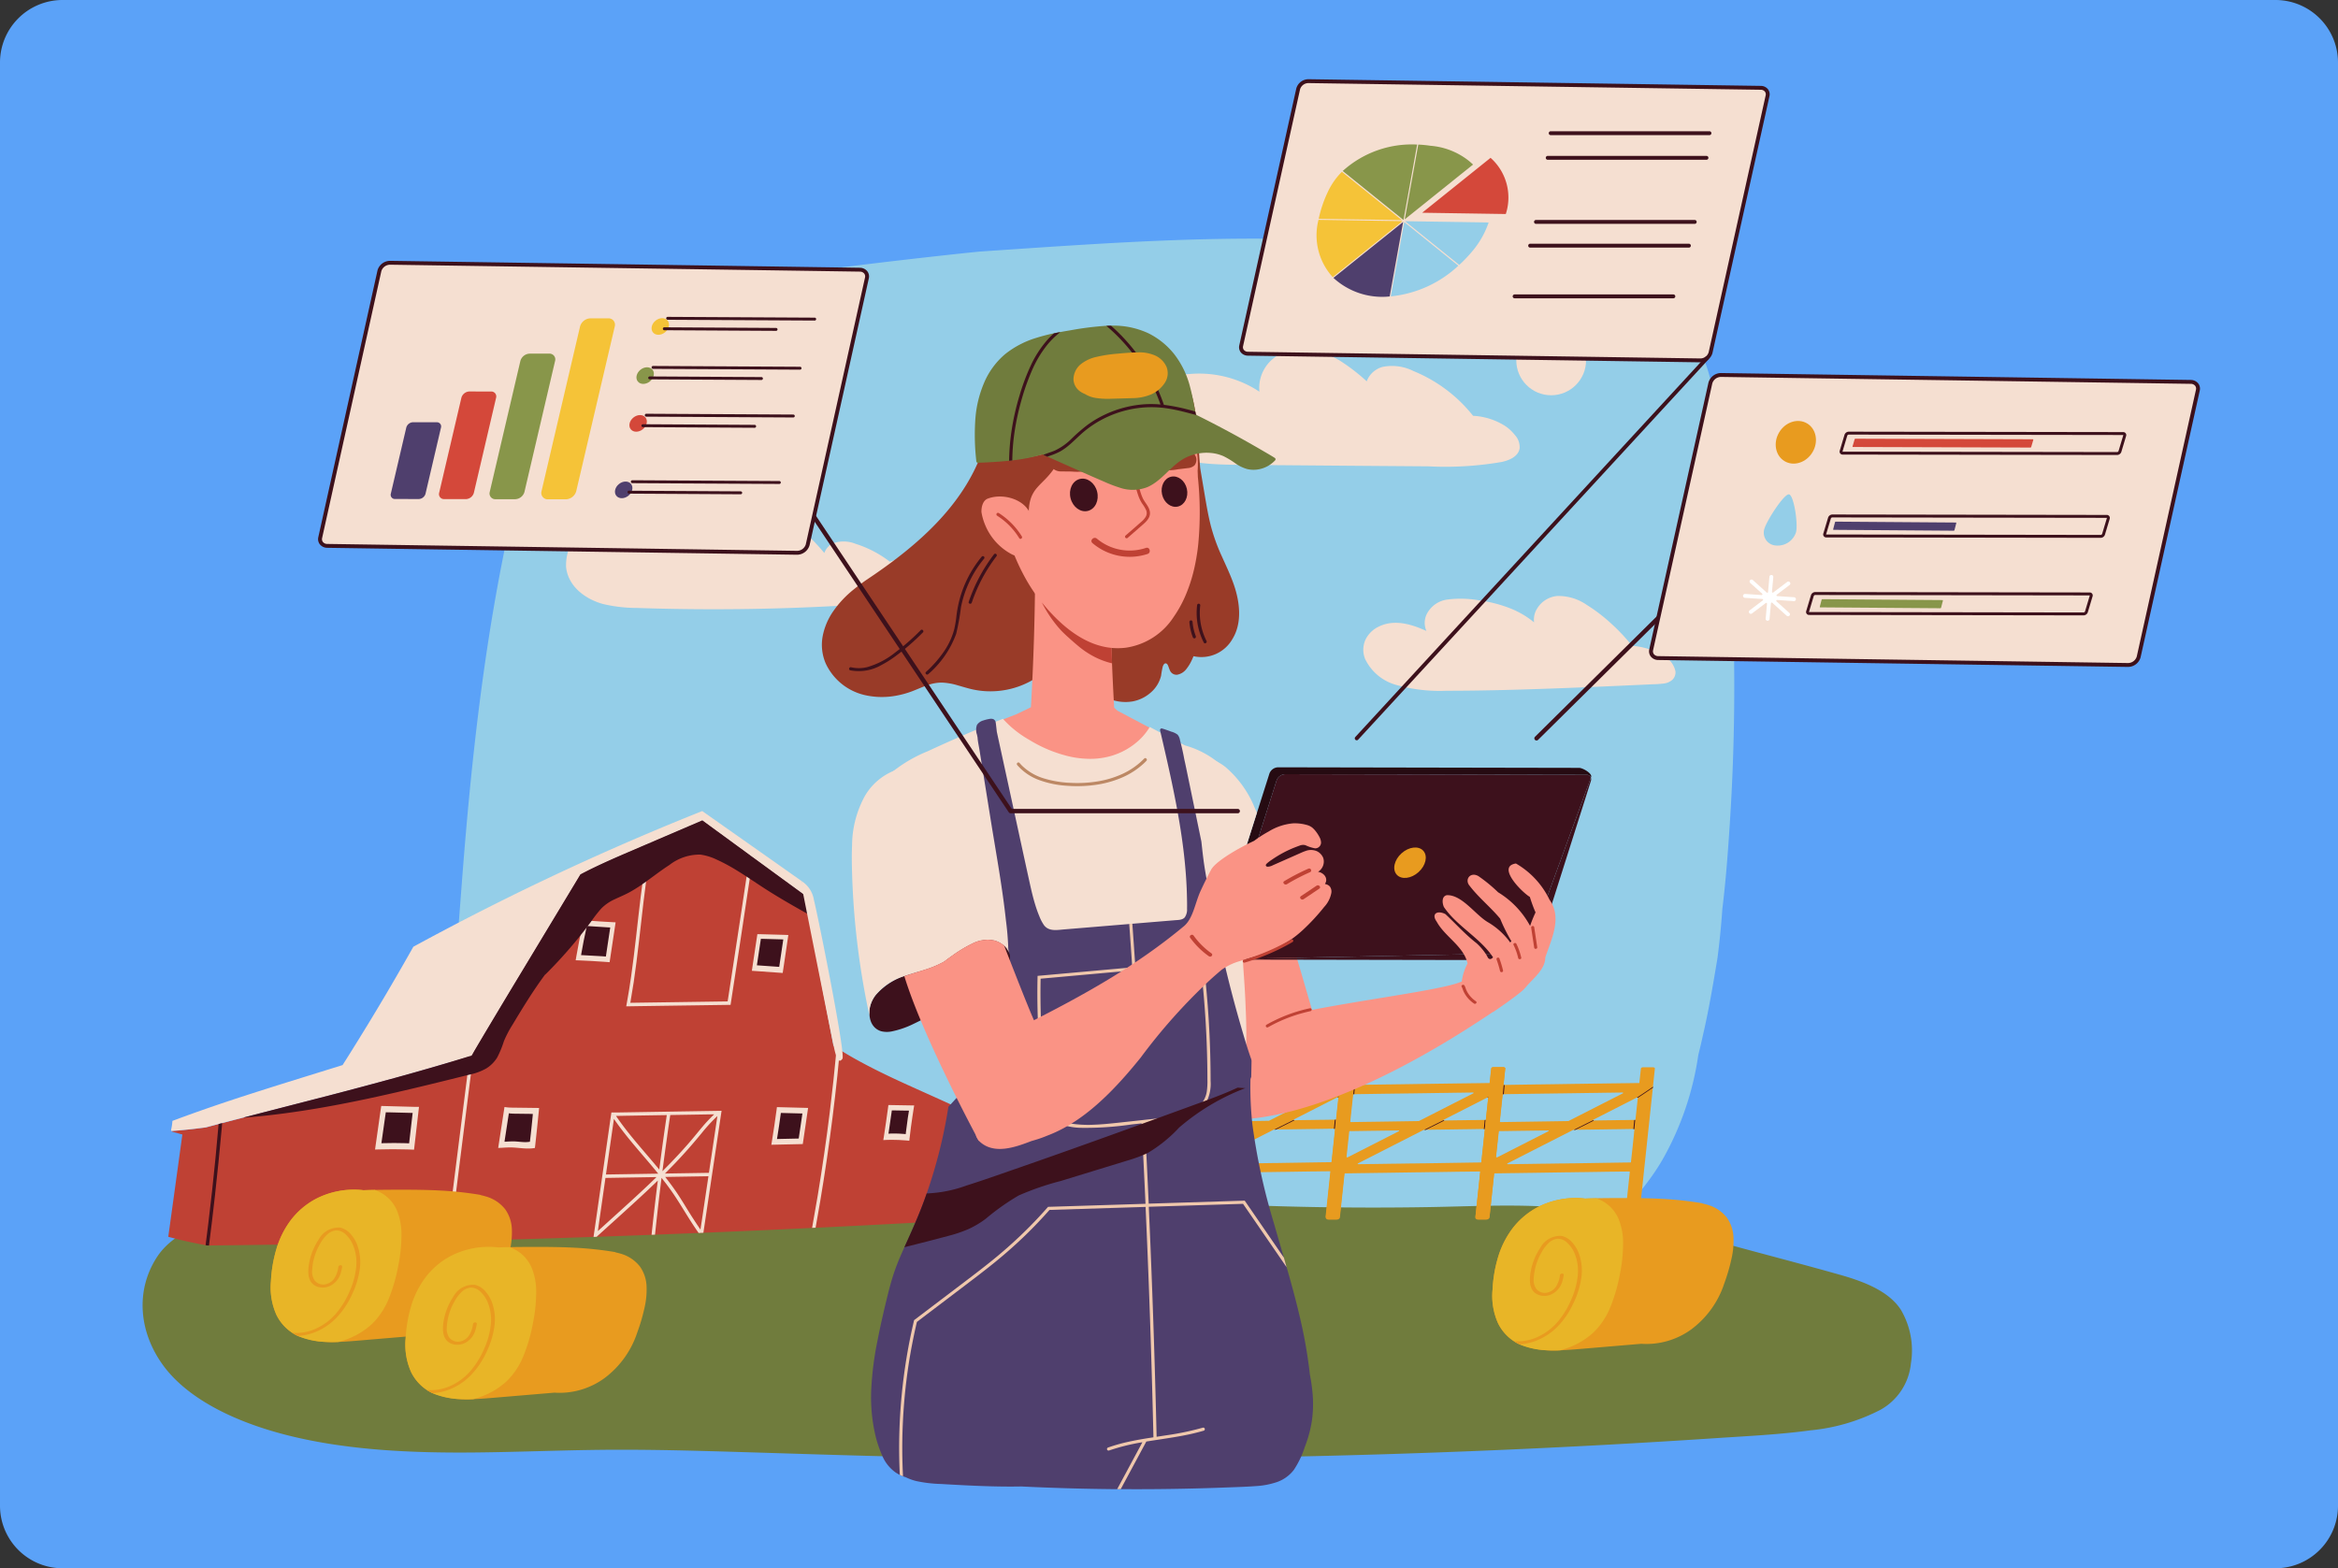 <svg xmlns="http://www.w3.org/2000/svg" width="295.12" height="198" viewBox="0 0 295.12 198">
  <rect x="0" y="0" width="295.12" height="198" fill="#333333" stroke="none"/>
  <g id="Grupo_1113302" data-name="Grupo 1113302" transform="translate(-180.051 -1036)">
    <path id="Trazado_916605" data-name="Trazado 916605" d="M7.792,0H287.328a7.9,7.9,0,0,1,7.792,8V190a7.9,7.9,0,0,1-7.792,8H7.792A7.9,7.9,0,0,1,0,190V8A7.9,7.9,0,0,1,7.792,0Z" transform="translate(180.051 1036)" fill="#5ba2f8"/>
    <g id="Grupo_1113301" data-name="Grupo 1113301" transform="translate(198.051 1046)">
      <g id="bg" transform="translate(0 20.129)">
        <path id="Trazado_902292" data-name="Trazado 902292" d="M1239.516,712.946c-.175,2.7-.368,5.393-.64,8.088q-.136,1.348-.3,2.694-.109,1.553-.261,3.105t-.354,3.1c-.362,2.165-.727,4.367-1.16,6.578-.217,1.105-.451,2.213-.711,3.321q-.249,1.159-.548,2.332a37.689,37.689,0,0,1-4.576,13.33,29.47,29.47,0,0,1-2.107,3.095,28.316,28.316,0,0,1-9.957,8.253,46.283,46.283,0,0,1-4.325,1.995A77.961,77.961,0,0,1,1206,771.53q-2.2.559-4.448,1.017c-4.87.906-9.767,1.569-14.687,2.065q-2.46.248-4.927.443c-16.309.512-32.867,1.307-49.167,1.179-1.444-.041-2.9-.089-4.354-.145-10.244-.411-20.372-1.153-29.922-3.368q-1.579-.487-3.086-1.068a33.308,33.308,0,0,1-8.046-4.325,22.341,22.341,0,0,1-6.252-7.162c-3.039-5.594-3.3-11.716-3.084-17.637.264-7.3.867-14.607,1.421-21.9,1.165-15.328,2.82-30.668,6.182-45.9,2.412-10.933,6.582-23.744,23.783-28.8a93.187,93.187,0,0,1,14.276-2.716q8.191-1.054,16.422-1.963c1.577-.175,3.157-.343,4.739-.5,16.135-1.083,32.468-2.354,48.739-1.128q2.629.2,5.25.452,7.864.761,15.639,1.995c1.1.173,2.193.361,3.278.573a38.216,38.216,0,0,1,11.867,4.027c5.529,3.238,7.194,8.043,7.951,12.727.945,5.825,1.431,11.705,1.845,17.562q.635,9.01.658,18.042Q1240.1,703.972,1239.516,712.946Z" transform="translate(-1039.165 -639.119)" fill="#94cee8"/>
        <path id="Trazado_902293" data-name="Trazado 902293" d="M539.128,2616.639a7.527,7.527,0,0,1-3.87,5.883,24.175,24.175,0,0,1-8.8,2.58c-3.888.532-7.911.72-11.864.982q-7.1.472-14.209.858-28.334,1.537-56.8,1.716-14.277.09-28.551-.164c-9.5-.169-18.969-.534-28.457-.788-4.724-.126-9.452-.2-14.18-.123-4.714.073-9.421.258-14.136.311-8.222.092-16.587-.253-24.261-2.22-6.72-1.723-12.525-4.676-15.527-8.828s-3.507-9.376-.732-13.635c2.939-4.511,10.682-5.858,17.807-6.548a185.08,185.08,0,0,1,25.363-.359c11.128.456,22.46,1.361,33.648,1.121q1.218-.14,2.428-.306c8.266-1.131,16.322-2.869,24.9-2.673,4.523.1,8.992.583,13.464.974q7.216.631,14.48,1.006c9.457.489,18.959.653,28.445.493,4.667-.078,9.352-.314,14.015-.105a67.51,67.51,0,0,1,12.8,1.91c4.216,1.013,8.33,2.193,12.47,3.316,4.278,1.161,8.594,2.28,12.835,3.489,3.312.946,6.065,2.2,7.459,4.348A10.092,10.092,0,0,1,539.128,2616.639Z" transform="translate(-315.916 -2474.646)" fill="#707c3d"/>
        <circle id="Elipse_11636" data-name="Elipse 11636" cx="4.403" cy="4.403" r="4.403" transform="translate(173.398 10.968)" fill="#f5dfd1"/>
        <g id="Grupo_1113260" data-name="Grupo 1113260" transform="translate(53.431 13.947)">
          <path id="Trazado_902294" data-name="Trazado 902294" d="M2487.728,875.717a4.543,4.543,0,0,0,1.5,2.844c1.908,1.783,4.666,2.358,7.178,2.625,1.508.161,3.026.193,4.541.208,1.562.017,3.123.027,4.685.04l9.644.078,9.546.072a41.991,41.991,0,0,0,9.287-.553c.907-.2,2.083-.661,2.254-1.705a2.241,2.241,0,0,0-.6-1.7,5.421,5.421,0,0,0-1.2-1.121,8.294,8.294,0,0,0-4.075-1.3,18.405,18.405,0,0,0-1.57-1.745,18.6,18.6,0,0,0-5.965-3.911,6,6,0,0,0-3.869-.523,2.958,2.958,0,0,0-2.022,1.825,23.669,23.669,0,0,0-3.334-2.577c-2.179-1.331-4.969-2.053-7.4-.951a4.774,4.774,0,0,0-2.809,4.839,13.082,13.082,0,0,0-1.206-.717,13.83,13.83,0,0,0-7.593-1.519,8.541,8.541,0,0,0-6.064,2.859A4.133,4.133,0,0,0,2487.728,875.717Z" transform="translate(-2415.977 -866.783)" fill="#f5dfd1"/>
          <path id="Trazado_902295" data-name="Trazado 902295" d="M1316.761,1194.78c.247,2.454,2.432,4.068,4.659,4.676a18.731,18.731,0,0,0,4.312.5q2.374.081,4.749.121,4.735.081,9.473.006t9.469-.307c3.1-.151,6.207-.3,9.28-.725.767-.107,1.532-.233,2.291-.389a3.1,3.1,0,0,0,1.618-.7,2.191,2.191,0,0,0,.275-2.472,2.983,2.983,0,0,0-2.329-1.744,6.233,6.233,0,0,0-2.924.376,13.906,13.906,0,0,0-4.369-2.277,3.966,3.966,0,0,0-2.713-.083,2.079,2.079,0,0,0-1.19,1.255,25.526,25.526,0,0,0-3.265-3.278,14.188,14.188,0,0,0-3.528-2.283,5.823,5.823,0,0,0-3.822-.4c-1.737.511-3.3,2.385-2.921,4.213a9.294,9.294,0,0,0-.887-.666,17.736,17.736,0,0,0-7.294-2.382c-2.6-.376-5.525-.419-7.829,1.027A6.17,6.17,0,0,0,1316.761,1194.78Z" transform="translate(-1316.738 -1167.275)" fill="#f5dfd1"/>
          <path id="Trazado_902296" data-name="Trazado 902296" d="M2960,1383.379A6.164,6.164,0,0,0,2964,1386.7a20.162,20.162,0,0,0,6.259.72c4.609,0,9.219-.132,13.825-.3q3.488-.125,6.974-.282,1.734-.076,3.468-.155l1.734-.08a13.391,13.391,0,0,0,1.462-.1,1.952,1.952,0,0,0,1.083-.478,1.291,1.291,0,0,0,.38-1.062,2.914,2.914,0,0,0-1.535-1.979,9.078,9.078,0,0,0-3.942-1.243,23.978,23.978,0,0,0-2.6-2.775,20.941,20.941,0,0,0-3.136-2.4,6.262,6.262,0,0,0-3.7-1.111,3.3,3.3,0,0,0-2.5,1.51,2.646,2.646,0,0,0-.434,1.817,11.234,11.234,0,0,0-3.047-1.784,16.683,16.683,0,0,0-3.851-.986,13.1,13.1,0,0,0-3.948-.12,3.4,3.4,0,0,0-2.749,1.952,2.535,2.535,0,0,0,.007,2.026q-.311-.139-.624-.27c-1.731-.72-3.691-1.15-5.443-.254a3.519,3.519,0,0,0-1.633,1.639A3.1,3.1,0,0,0,2960,1383.379Z" transform="translate(-2859.128 -1344.284)" fill="#f5dfd1"/>
        </g>
      </g>
      <g id="farm" transform="translate(3.24 92.404)">
        <g id="Grupo_1113263" data-name="Grupo 1113263" transform="translate(0)">
          <path id="Trazado_902297" data-name="Trazado 902297" d="M473.569,1877.106l0,.494,0,.378a.219.219,0,0,1-.215.215,4.068,4.068,0,0,1-1.277-.208q-.359,1.709-.694,3.421-.631,3.239-1.17,6.494c-.015.086-.028.173-.042.259-.024.145-.048.29-.072.434-.147.01-.292.017-.439.025q-6.6.38-13.2.716-3.185.162-6.37.314l-.439.021q-6.647.317-13.3.589l-.6.025q-2.756.112-5.511.217l-.433.017q-3.47.132-6.938.251l-.386.013q-4.223.146-8.447.272-4.834.145-9.669.268l-.432.01q-13.882.35-27.769.509h0q-1.114.012-2.229.024l-.206,0-.221-.04q-.942-.167-1.879-.37h0q-1.214-.261-2.416-.578c-.14-.035-.277-.072-.416-.11l.059-.43v0q.438-3.174.876-6.349l.845-6.134-1.265-.35a.206.206,0,0,1-.118-.086c.714-.047,1.425-.112,2.135-.189l.018,0,.627-.07q.761-.089,1.521-.188l.022,0,1.641-.435.44-.115q.61-.162,1.221-.321l1.512-.393,1.886-.488q4.339-1.12,8.681-2.236,4.316-1.121,8.618-2.3c2.864-.788,5.719-1.608,8.56-2.477l.4-.123.373-.115.236-.072c.086-.146.172-.294.259-.44l.067-.114q1.165-1.979,2.344-3.949,1.749-2.927,3.511-5.843l3.551-5.884,3.538-5.866.467-.777q.756-.4,1.528-.777c1.443-.7,2.914-1.348,4.389-1.981q1.355-.583,2.712-1.163l.477-.205,1.469-.629,4.71-2.019.1-.045.983.718,3.6,2.63,1.408,1.029.39.285q.91.663,1.819,1.329l3.6,2.63,1.114.814.217,1.135q.121.638.244,1.278l1.941,10.166,1.218,6.369v0l.01.056.392.254q1.387.888,2.835,1.677c1.463.8,2.961,1.541,4.472,2.249s3.036,1.387,4.558,2.072,3.056,1.38,4.563,2.113c1.2.585,2.393,1.2,3.56,1.854C473.285,1876.943,473.427,1877.024,473.569,1877.106Z" transform="translate(-368.798 -1837.021)" fill="#bf4134"/>
          <path id="Trazado_902298" data-name="Trazado 902298" d="M946.176,2261.981q-.194,1.545-.39,3.091-.187,1.485-.374,2.97-.676,5.375-1.354,10.75-.639,5.071-1.252,10.145l-.432.01q.327-2.741.669-5.482.666-5.365,1.347-10.727.45-3.576.9-7.154.227-1.8.454-3.6a.221.221,0,0,1,.215-.215A.217.217,0,0,1,946.176,2261.981Z" transform="translate(-907.237 -2234.637)" fill="#f5dfd1"/>
          <path id="Trazado_902299" data-name="Trazado 902299" d="M1698.934,2307q-.147,1.608-.317,3.214-.279,2.65-.613,5.294t-.725,5.311q-.388,2.636-.83,5.265-.28,1.664-.582,3.325l-.439.02q.372-2.043.711-4.09.866-5.23,1.517-10.493.5-4.069.876-8.153c0,.019.007.036.01.055Z" transform="translate(-1614.158 -2276.811)" fill="#f5dfd1"/>
          <g id="Grupo_1113261" data-name="Grupo 1113261" transform="translate(53.685 3.875)">
            <path id="Trazado_902300" data-name="Trazado 902300" d="M1328.34,1884.132q-.216,1.457-.434,2.914-.659,4.409-1.33,8.817-.493,3.228-.991,6.455-.032.216-.067.432l-.433.006-1.687.024-6.366.09-3.2.046-1.047.017c-.146,0-.291,0-.437,0,.027-.143.054-.287.079-.431.205-1.116.383-2.237.543-3.361.237-1.662.435-3.329.625-5s.375-3.359.581-5.037.434-3.353.714-5.02q.146-.864.312-1.723l.478-.205c-.177.887-.334,1.777-.477,2.669-.266,1.655-.483,3.319-.682,4.984s-.382,3.359-.577,5.038-.4,3.362-.651,5.035q-.2,1.31-.429,2.611l1.441-.021,6.345-.091,4.5-.065q.209-1.351.416-2.7.677-4.406,1.342-8.816.525-3.479,1.041-6.959Z" transform="translate(-1308.226 -1882.163)" fill="#f5dfd1"/>
            <path id="Trazado_902301" data-name="Trazado 902301" d="M1260.875,2436.521s0-.007,0-.012l-.014.012-4.739.076-1.234.02-.434.007-4.677.076-1.763.028-.189,0h-.136q-.147,0-.295,0c-.014.092-.027.186-.04.278h0c-.008.051-.015.1-.023.151q-.378,2.636-.756,5.275-.153,1.065-.306,2.13c-.021.144-.041.288-.061.432q-.37,2.574-.738,5.146-.145,1.009-.289,2.015c-.014.093-.027.187-.04.28l.386-.013.055-.05,2.45-2.216c1.258-1.138,2.516-2.277,3.755-3.437q.739-.694,1.468-1.4-.366,2.923-.683,5.851-.055.5-.107,1l.434-.017q.238-2.257.5-4.51.158-1.331.326-2.662c.514.646,1.009,1.306,1.474,1.987.949,1.388,1.774,2.857,2.714,4.252q.243.36.492.717l.6-.025q.353-2.364.705-4.729l.359-2.413.065-.432q.378-2.539.757-5.076.172-1.158.345-2.317c.01-.072.022-.144.033-.215s.021-.144.032-.217Zm-8.931,9.461c-1.232,1.166-2.488,2.307-3.745,3.445l-2.517,2.278.69-4.815q.136-.95.272-1.9c.356-.005.712-.013,1.067-.019l3.2-.052,2.174-.036Q1252.52,2445.436,1251.943,2445.982Zm-3.76-1.451-1.478.024.771-5.374q.118-.822.236-1.644c.541.789,1.123,1.552,1.723,2.3.964,1.2,1.978,2.353,2.969,3.527.3.359.605.722.9,1.087Zm5.359-1.426q-.054.412-.108.825-.171-.208-.343-.415c-.981-1.177-1.992-2.325-2.965-3.508-.756-.92-1.486-1.862-2.152-2.848.443,0,.888-.015,1.331-.022l3.2-.052,1.88-.03Q1253.94,2440.077,1253.543,2443.105Zm.9-3.458q.185-1.3.378-2.6l4.053-.066,1.5-.024a18.716,18.716,0,0,0-1.481,1.567c-.552.656-1.086,1.327-1.647,1.976s-1.126,1.273-1.709,1.891q-.838.89-1.7,1.75Q1254.128,2441.894,1254.446,2439.647Zm4.336,10.914-.142.951-.042-.06q-.7-1.025-1.362-2.08c-.451-.724-.888-1.457-1.355-2.171-.527-.806-1.1-1.581-1.693-2.337l3.094-.05,2.363-.038Q1259.212,2447.67,1258.782,2450.562Zm1.181-7.922q-.127.853-.254,1.707l-5.181.083-.371.006q.637-.634,1.259-1.281c1.179-1.229,2.3-2.508,3.376-3.825a21.453,21.453,0,0,1,1.743-1.924c.08-.075.16-.151.241-.227Q1260.369,2439.91,1259.963,2442.64Z" transform="translate(-1245.144 -2402.55)" fill="#f5dfd1"/>
          </g>
          <path id="Trazado_902302" data-name="Trazado 902302" d="M454.519,1828.915c-.033-.173-.066-.346-.1-.52q-.058-.3-.116-.607h0l-.5-.355-3.117-2.2-6.366-4.482-2.194-1.545-.419-.295c-.159.063-.317.126-.476.191q-.888.354-1.774.715-4.47,1.819-8.887,3.765-4.449,1.961-8.84,4.049-4.372,2.08-8.681,4.285-3.572,1.828-7.1,3.741-.355.191-.71.386l-.4.708h0q-.275.489-.552.975-1.161,2.037-2.35,4.057t-2.4,4.005q-1.218,2-2.465,3.988c-.253.4-.51.806-.765,1.208l-1.956.607q-2.474.768-4.946,1.537-2.439.761-4.871,1.543t-4.871,1.621q-2.208.762-4.4,1.575l-.432.162-.005,0c-.009.159-.024.318-.046.476-.016.122-.036.245-.06.366-.015.084-.034.169-.054.253a.226.226,0,0,0,.032.178c.714-.046,1.425-.112,2.135-.189l.018,0q.314-.034.627-.07.761-.089,1.521-.188l.022,0q1.651-.44,3.3-.87,1.7-.443,3.4-.881,4.339-1.119,8.681-2.236,4.316-1.121,8.618-2.3t8.56-2.477l.4-.123.609-.187q.163-.277.327-.554,1.165-1.979,2.344-3.95,1.749-2.926,3.511-5.843l3.55-5.884,3.538-5.866q.234-.388.467-.777.756-.4,1.528-.777c1.443-.7,2.914-1.348,4.389-1.981q2.328-1,4.659-2l4.71-2.019.1-.045.983.718,3.6,2.63,3.618,2.643,3.6,2.63,1.114.814Q454.578,1829.224,454.519,1828.915Z" transform="translate(-374.304 -1818.916)" fill="#f5dfd1"/>
          <g id="Grupo_1113262" data-name="Grupo 1113262" transform="translate(26.102 13.783)">
            <path id="Trazado_902303" data-name="Trazado 902303" d="M1213.3,2044.169c-.021.142-.042.284-.064.427-.015.1-.029.191-.043.286l-.586,3.894-.064.426-.428-.033-.3-.022q-1.56-.11-3.124-.173c-.144-.006-.288-.012-.432-.016.023-.143.047-.286.073-.428q.361-2.111.834-4.2c.031-.141.064-.282.1-.423l.123.01.311.024q1.589.124,3.179.206Z" transform="translate(-1182.935 -2043.907)" fill="#f5dfd1"/>
            <path id="Trazado_902304" data-name="Trazado 902304" d="M1223.09,2055.8c-.015.1-.031.208-.047.312l-.031.209-.427,2.839-.047.311-.312-.024-.223-.016q-1.138-.08-2.278-.126c-.1,0-.21-.009-.315-.012q.026-.157.053-.312.263-1.54.608-3.062c.023-.1.047-.206.07-.308l.09.007.227.018q1.159.09,2.318.15Z" transform="translate(-1193.403 -2054.891)" fill="#3d111c"/>
            <path id="Trazado_902305" data-name="Trazado 902305" d="M1575.885,2072.642c-.021.143-.042.285-.064.428l-.054.365q-.261,1.761-.523,3.521c0,.017-.005.034-.008.051-.021.142-.042.284-.063.426l-.427-.03-3.039-.214-.428-.03c.021-.143.043-.284.064-.427q.283-1.885.567-3.769l.065-.43.432.007q1.525.026,3.049.084Z" transform="translate(-1523.716 -2070.78)" fill="#f5dfd1"/>
            <path id="Trazado_902306" data-name="Trazado 902306" d="M1585.032,2082.245c-.016.1-.031.206-.046.309l-.039.264q-.189,1.272-.378,2.544l-.006.037-.045.308-.309-.022-2.2-.154-.31-.022.047-.308.41-2.724.047-.311.312.005q1.1.019,2.2.061Z" transform="translate(-1533.501 -2079.823)" fill="#3d111c"/>
            <path id="Trazado_902307" data-name="Trazado 902307" d="M1053.815,2428.881c-.013.144-.027.287-.041.431,0,.033-.006.066-.01.1q-.2,2.036-.426,4.067c-.017.151-.035.3-.052.451a3.927,3.927,0,0,1-.438.055c-.14.012-.28.016-.42.016-.719,0-1.431-.125-2.151-.137-.4-.006-.794.021-1.19.044-.146.009-.29.017-.436.021.022-.144.045-.289.066-.433q.332-2.158.664-4.317l.065-.422c.115.019.231.037.347.049l.077.007c.348.031.7.028,1.047.032l1.134.014,1.331.017Z" transform="translate(-1033.107 -2405.182)" fill="#f5dfd1"/>
            <path id="Trazado_902308" data-name="Trazado 902308" d="M1065.134,2441.816c-.009.1-.019.2-.028.3,0,.023,0,.046-.007.069q-.135,1.413-.3,2.823l-.036.313a2.752,2.752,0,0,1-.3.038c-.1.008-.194.011-.291.011-.5,0-.993-.087-1.492-.095-.276,0-.551.015-.826.03-.1.006-.2.011-.3.014.016-.1.031-.2.046-.3q.231-1.5.461-3l.045-.292c.08.013.16.026.241.034l.053,0c.242.022.485.019.726.022l.787.01.924.011Z" transform="translate(-1045.216 -2417.359)" fill="#3d111c"/>
            <path id="Trazado_902309" data-name="Trazado 902309" d="M800.426,2426.658c-.016.143-.033.286-.05.429l-.054.471-.471,4.073-.05.43c-.143-.007-.285-.012-.428-.017s-.29-.01-.435-.014q-1.812-.055-3.625,0l-.433.013c.019-.144.039-.288.059-.432q.319-2.323.658-4.641c.021-.143.042-.286.064-.428l.429.01.184.005,3.722.1Z" transform="translate(-794.88 -2403.096)" fill="#f5dfd1"/>
            <path id="Trazado_902310" data-name="Trazado 902310" d="M811.874,2439.548c-.012.1-.023.2-.036.305l-.039.335-.336,2.9-.036.306-.3-.012-.31-.01q-1.29-.039-2.58,0l-.308.009q.021-.153.042-.307.227-1.653.469-3.3c.015-.1.03-.2.045-.3l.306.007.131,0,2.649.068Z" transform="translate(-807.127 -2415.23)" fill="#3d111c"/>
            <path id="Trazado_902311" data-name="Trazado 902311" d="M1616,2429.114c-.021.143-.042.286-.063.429l-.008.05q-.269,1.825-.537,3.652c-.022.144-.042.288-.064.431l-.433.01-3.1.068-.435.01q.036-.216.071-.433.316-1.942.578-3.891.03-.214.057-.429l.43.011,3.074.08Z" transform="translate(-1561.338 -2405.42)" fill="#f5dfd1"/>
            <path id="Trazado_902312" data-name="Trazado 902312" d="M1626.244,2441.043c-.014.1-.029.2-.043.3l-.005.034q-.186,1.262-.371,2.526l-.044.3-.3.007-2.145.047-.3.007c.017-.1.033-.2.049-.3q.219-1.343.4-2.691c.013-.1.027-.2.039-.3l.3.008,2.126.055Z" transform="translate(-1572.301 -2416.647)" fill="#3d111c"/>
            <path id="Trazado_902313" data-name="Trazado 902313" d="M1846.037,2424.8q-.035.215-.069.429c-.05.313-.1.626-.144.94q-.2,1.324-.352,2.654c-.017.142-.034.284-.05.426l-.039,0-.388-.033c-.61-.049-1.22-.081-1.833-.077-.195,0-.389.005-.583.012q-.218.008-.437.022c.023-.145.047-.291.069-.436q.278-1.777.515-3.559c.02-.143.039-.287.058-.43l.43.007,1.627.027.765.013.354.006Z" transform="translate(-1777.986 -2401.419)" fill="#f5dfd1"/>
            <path id="Trazado_902314" data-name="Trazado 902314" d="M1855.4,2435.794c-.016.095-.031.19-.046.285q-.05.312-.1.624-.13.879-.234,1.763-.017.142-.033.283l-.026,0-.258-.022c-.405-.033-.811-.054-1.218-.051-.129,0-.258,0-.387.008-.1,0-.193.008-.29.015.015-.1.031-.193.046-.289q.184-1.181.342-2.364c.013-.1.026-.191.038-.286l.286,0,1.081.018.508.009.235,0Z" transform="translate(-1788.004 -2411.753)" fill="#3d111c"/>
          </g>
          <path id="Trazado_902315" data-name="Trazado 902315" d="M447.822,2462c-.025.294-.051.587-.077.881q-.368,4.111-.826,8.214-.354,3.179-.761,6.353l-.206,0-.221-.04q.177-1.373.343-2.747.5-4.1.9-8.205.215-2.171.4-4.343Z" transform="translate(-441.019 -2422.604)" fill="#3d111c"/>
          <path id="Trazado_902316" data-name="Trazado 902316" d="M595.724,1850.052c-2.039-1.142-4.069-2.3-6.021-3.589-1.2-.789-2.383-1.6-3.625-2.322-.62-.358-1.254-.692-1.906-.987a6.921,6.921,0,0,0-2.085-.641,6.209,6.209,0,0,0-3.9,1.313c-1.154.742-2.225,1.6-3.351,2.384a18.188,18.188,0,0,1-1.721,1.078c-.6.324-1.225.576-1.836.869a5.6,5.6,0,0,0-1.693,1.166,17.055,17.055,0,0,0-1.272,1.634,58.048,58.048,0,0,1-5.763,6.674.24.24,0,0,1-.071.048c-1.5,2.026-2.821,4.194-4.119,6.352a13.961,13.961,0,0,0-1.069,2.054,12.417,12.417,0,0,1-.857,2.07,4.261,4.261,0,0,1-1.342,1.344,7.112,7.112,0,0,1-2.088.78c-3.126.783-6.256,1.556-9.4,2.277s-6.3,1.385-9.475,1.933-6.355.975-9.559,1.232a.2.2,0,0,1-.107-.018l1.886-.488q4.339-1.12,8.681-2.236,4.316-1.121,8.618-2.3c2.864-.788,5.719-1.608,8.56-2.477l.4-.123.609-.187q.163-.277.327-.554,1.165-1.979,2.344-3.949,1.749-2.927,3.511-5.843l3.55-5.884,3.538-5.866.467-.777q.756-.4,1.528-.777c1.443-.7,2.914-1.348,4.389-1.981q2.328-1,4.659-2l4.71-2.019.1-.045.983.718,3.6,2.63,3.618,2.643,3.6,2.63,1.114.814.217,1.135Q595.6,1849.412,595.724,1850.052Z" transform="translate(-514.93 -1837.021)" fill="#3d111c"/>
        </g>
        <g id="Grupo_1113264" data-name="Grupo 1113264" transform="translate(12.942 47.79)">
          <path id="Trazado_902317" data-name="Trazado 902317" d="M609.332,2609.805a11.8,11.8,0,0,1-4.118,5.775,9.622,9.622,0,0,1-6.354,1.857l-3.945.332-3.139.265c-.97.082-1.941.168-2.905.21a12.081,12.081,0,0,1-5.26-.687,5.693,5.693,0,0,1-2.845-2.737,8.44,8.44,0,0,1-.686-4.221,17.169,17.169,0,0,1,.663-3.989A11.514,11.514,0,0,1,582.5,2603a9.684,9.684,0,0,1,3.341-2.849,10.5,10.5,0,0,1,4.48-1.116,9.653,9.653,0,0,1,1.43.069l.334-.012c1.542-.046,3.08-.052,4.614-.053,1.565,0,3.126.02,4.672.1a44.01,44.01,0,0,1,5.114.548.17.17,0,0,1,.087.04c.211.046.418.1.62.16a4.714,4.714,0,0,1,2.47,1.644,4.618,4.618,0,0,1,.824,2.447,10.05,10.05,0,0,1-.263,2.775A23.212,23.212,0,0,1,609.332,2609.805Z" transform="translate(-580.059 -2599.028)" fill="#e89b1f"/>
          <path id="Trazado_902318" data-name="Trazado 902318" d="M595,2612.68a9.332,9.332,0,0,1-2.19,3.338,9.693,9.693,0,0,1-3.717,2.1q-.242.077-.487.145c-.588.02-1.176.02-1.752-.012a9.454,9.454,0,0,1-3.243-.685c-.042-.018-.084-.037-.125-.058a5.4,5.4,0,0,1-.724-.4,5.718,5.718,0,0,1-2-2.276,8.441,8.441,0,0,1-.686-4.221,17.164,17.164,0,0,1,.663-3.989A11.52,11.52,0,0,1,582.5,2603a9.68,9.68,0,0,1,3.341-2.848,10.5,10.5,0,0,1,4.48-1.117c.141,0,.282,0,.422,0a9.515,9.515,0,0,1,1.008.071l.334-.012c.363-.011.726-.019,1.089-.026a5.137,5.137,0,0,1,.915.426,4.669,4.669,0,0,1,1.944,2.3,8.067,8.067,0,0,1,.521,3,20.026,20.026,0,0,1-.414,3.9A21.2,21.2,0,0,1,595,2612.68Z" transform="translate(-580.059 -2599.032)" fill="#e8b527"/>
          <path id="Trazado_902319" data-name="Trazado 902319" d="M631.7,2685.178a10.488,10.488,0,0,1-1.963,2.9,7.68,7.68,0,0,1-3.1,1.941,6.843,6.843,0,0,1-1.723.325,5.453,5.453,0,0,1-.724-.4,5.982,5.982,0,0,0,3.075-.565,7.376,7.376,0,0,0,2.613-2.062,11.03,11.03,0,0,0,1.609-2.736,9.727,9.727,0,0,0,.776-2.95,5.785,5.785,0,0,0-.412-2.79,3.8,3.8,0,0,0-.811-1.212,1.772,1.772,0,0,0-1.325-.617,1.965,1.965,0,0,0-1.18.587,4.8,4.8,0,0,0-.883,1.208,7.208,7.208,0,0,0-.946,3.2,2.006,2.006,0,0,0,.3,1.312,1.4,1.4,0,0,0,1.2.531,1.81,1.81,0,0,0,1.244-.7,3.314,3.314,0,0,0,.562-1.554.292.292,0,0,1,.291-.182.173.173,0,0,1,.186.2,6.16,6.16,0,0,1-.2.862,2.606,2.606,0,0,1-1.037,1.384,2.188,2.188,0,0,1-1.735.311c-1.295-.349-1.374-1.579-1.262-2.581a7.944,7.944,0,0,1,1.266-3.413,2.847,2.847,0,0,1,2.732-1.512,2.557,2.557,0,0,1,1.4.921,4.393,4.393,0,0,1,.769,1.342,6.378,6.378,0,0,1,.276,3.094A10.906,10.906,0,0,1,631.7,2685.178Z" transform="translate(-621.483 -2671.867)" fill="#e89b1f"/>
        </g>
        <g id="Grupo_1113265" data-name="Grupo 1113265" transform="translate(29.941 55.013)">
          <path id="Trazado_902320" data-name="Trazado 902320" d="M886.828,2727.707a11.8,11.8,0,0,1-4.118,5.776,9.62,9.62,0,0,1-6.354,1.857l-3.945.333-3.139.264c-.97.082-1.94.168-2.905.211a12.081,12.081,0,0,1-5.26-.687,5.692,5.692,0,0,1-2.845-2.737,8.444,8.444,0,0,1-.686-4.222,17.163,17.163,0,0,1,.663-3.989A11.519,11.519,0,0,1,860,2720.9a9.685,9.685,0,0,1,3.342-2.849,10.494,10.494,0,0,1,4.48-1.116,9.653,9.653,0,0,1,1.43.069l.334-.012c1.542-.046,3.08-.052,4.614-.053,1.565,0,3.126.02,4.672.1a44.014,44.014,0,0,1,5.114.548.169.169,0,0,1,.087.04c.211.046.418.1.62.16a4.715,4.715,0,0,1,2.469,1.643,4.62,4.62,0,0,1,.824,2.447,10.045,10.045,0,0,1-.263,2.775A23.231,23.231,0,0,1,886.828,2727.707Z" transform="translate(-857.555 -2716.929)" fill="#e89b1f"/>
          <path id="Trazado_902321" data-name="Trazado 902321" d="M872.5,2730.58a9.339,9.339,0,0,1-2.19,3.339,9.7,9.7,0,0,1-3.717,2.1c-.162.052-.324.1-.487.145-.588.02-1.176.02-1.752-.012a9.465,9.465,0,0,1-3.243-.685c-.042-.018-.084-.038-.125-.058a5.575,5.575,0,0,1-.724-.4,5.722,5.722,0,0,1-2-2.277,8.441,8.441,0,0,1-.686-4.221,17.161,17.161,0,0,1,.663-3.989A11.524,11.524,0,0,1,860,2720.9a9.688,9.688,0,0,1,3.342-2.849,10.491,10.491,0,0,1,4.48-1.116c.141,0,.282,0,.422,0a9.386,9.386,0,0,1,1.008.071l.334-.012c.363-.011.726-.019,1.089-.026a5.14,5.14,0,0,1,.915.426,4.671,4.671,0,0,1,1.945,2.3,8.069,8.069,0,0,1,.521,3,20.014,20.014,0,0,1-.414,3.9A21.184,21.184,0,0,1,872.5,2730.58Z" transform="translate(-857.555 -2716.932)" fill="#e8b527"/>
          <path id="Trazado_902322" data-name="Trazado 902322" d="M909.193,2803.078a10.481,10.481,0,0,1-1.963,2.9,7.674,7.674,0,0,1-3.1,1.941,6.811,6.811,0,0,1-1.723.325,5.432,5.432,0,0,1-.724-.4,5.981,5.981,0,0,0,3.075-.565,7.373,7.373,0,0,0,2.613-2.062,11.041,11.041,0,0,0,1.609-2.736,9.731,9.731,0,0,0,.776-2.951,5.783,5.783,0,0,0-.412-2.789,3.79,3.79,0,0,0-.811-1.213,1.769,1.769,0,0,0-1.325-.617,1.96,1.96,0,0,0-1.18.587,4.806,4.806,0,0,0-.884,1.207,7.211,7.211,0,0,0-.946,3.2,2.006,2.006,0,0,0,.3,1.312,1.4,1.4,0,0,0,1.2.531,1.811,1.811,0,0,0,1.244-.7,3.315,3.315,0,0,0,.562-1.554.291.291,0,0,1,.291-.182.173.173,0,0,1,.186.2,6.175,6.175,0,0,1-.2.862,2.606,2.606,0,0,1-1.038,1.384,2.187,2.187,0,0,1-1.735.311c-1.295-.349-1.374-1.579-1.262-2.581a7.94,7.94,0,0,1,1.266-3.413,2.846,2.846,0,0,1,2.732-1.512,2.554,2.554,0,0,1,1.4.921,4.389,4.389,0,0,1,.769,1.341,6.381,6.381,0,0,1,.276,3.094A10.907,10.907,0,0,1,909.193,2803.078Z" transform="translate(-898.978 -2789.768)" fill="#e89b1f"/>
        </g>
        <g id="Grupo_1113268" data-name="Grupo 1113268" transform="translate(127.204 32.306)">
          <g id="îÂ_ÏÂ__Ë_Ó_Â_Í_" data-name="îÂÏÂ_Ë_Ó‚Â˜Í‡">
            <g id="Grupo_1113267" data-name="Grupo 1113267">
              <path id="Trazado_902323" data-name="Trazado 902323" d="M2467.626,2346.269h-1.206c-.151,0-.276.075-.286.173l-.1.9-.008.078-.09.844h-.039l-.144,0-.19,0-1.311.02-.146,0-1.521.023h-.129l-.508.008-.142,0-.981.015-.134,0-.953.015-.135,0-1.522.023-.138,0-3.438.053-.161,0-1.256.02-.26,0-3.9.06-.117,0h-.015l.068-.635.011-.107.071-.667.008-.078.061-.572c.011-.107-.12-.2-.286-.2h-1.205c-.151,0-.276.075-.286.173l-.1.9-.008.078-.122,1.141-.011.1-.055.518-.009.084-.09.848a.169.169,0,0,0,.008.07l-.075.707-.009.078-.152,1.427-.008.079-.079.739-.122,1.149-.073.686-.009.083-.181,1.7-.009.079-.178,1.676-.009.087v0l-.008.075v0l-.011.1-.052.491-.009.083-.033.3-.051.485-.023.212-.012.113-.069.644-.008.078-.223,2.094-.01.1-.2,1.83c-.016.146.155.265.38.265h.964c.225,0,.42-.118.437-.265l.087-.82.011-.105.177-1.663.012-.111.148-1.386.01-.1.143-1.337c0-.03.041-.053.087-.054l2.178-.033.125,0,2.085-.032.138,0,4.578-.071.189,0,1.521-.023.207,0,2.5-.039.423-.006.962-.015.269,0,.749-.011.228,0,.76-.012h.042a.1.1,0,0,1,.083.033l0,.008a.037.037,0,0,1,0,.02l-.106,1-.012.119-.187,1.756-.008.078-.121,1.141-.011.1-.055.518-.009.084-.09.848c-.016.147.154.266.38.266h.963c.226,0,.421-.119.437-.266l.012-.116.018-.167.063-.585.01-.1.134-1.259.011-.107.071-.667.009-.078.2-1.9.013-.12.061-.569.007-.071,0-.04.1-.9.013-.129.01-.084.148-1.39.008-.075.032-.3.008-.076.154-1.447.01-.1.089-.837.034-.316.009-.086.073-.681.007-.066v-.013l.05-.462.01-.093.083-.775.01-.094.041-.389.011-.1.126-1.182.008-.082.035-.324.032-.3.023-.214,0-.025.006-.052.008-.07.014-.132.03-.289a.032.032,0,0,0,0-.018l.042-.39.011-.107.071-.667.008-.078.062-.572C2467.923,2346.36,2467.792,2346.269,2467.626,2346.269Zm-18.8,3.4.192,0,.124,0,3.616-.055.185,0,1.38-.021.162,0,1.332-.02.151,0,1.353-.021.12,0,2.125-.033.135,0,2.076-.032.131,0,1.033-.016.14,0,.72-.011h.016c.047,0,.077.032.075.06a.052.052,0,0,1-.034.042l-1.379.7-.127.064-1.444.736-.094.048-1.55.79-.107.055-2.156,1.1a.123.123,0,0,1-.047.012h-.005l-.195,0-2.965.045-.486.007-2.705.042-.131,0-2.009.031h-.043a.113.113,0,0,1-.073-.023.044.044,0,0,1-.018-.039l.026-.241.021-.2.179-1.686.031-.287.105-.987a.046.046,0,0,1,.017-.03.114.114,0,0,1,.07-.024Zm-.879,7.975c-.044,0-.086-.017-.095-.047a.048.048,0,0,1,0-.014l.123-1.152.02-.187.2-1.86a.049.049,0,0,1,.019-.032.11.11,0,0,1,.068-.022h.053l.3-.005.129,0,2.641-.041.15,0,1.2-.019.158,0,1.481-.023h.021c.046.006.074.034.071.062a.055.055,0,0,1-.034.041l-2.562,1.306-2.066,1.053h0l-1.828.932A.113.113,0,0,1,2447.946,2357.648Zm17.284-2.675-.011.109-.11,1.031-.011.1-.066.623-.008.078-.032.3-.011.1-.1.914v.011a.049.049,0,0,1-.019.032.111.111,0,0,1-.068.022h-.053l-.54.008-.13,0-6.31.1-.272,0-1.271.02-.27,0-1.631.025-.129,0-.51.007-.121,0-2.3.035-.158,0-.952.014-.119,0-.679.01h-.019c-.046-.005-.074-.032-.073-.06a.053.053,0,0,1,.034-.042l.6-.306.1-.05,1.131-.577.406-.207,4.272-2.178.121-.062,1.668-.85a.108.108,0,0,1,.05-.012h0l.194,0,1.278-.02.183,0,1.43-.022.136,0,1.617-.025.162,0,2.539-.039h.044a.114.114,0,0,1,.073.022.044.044,0,0,1,.018.039Zm.512-4.8-.008.073-.1.9-.01.087-.157,1.477-.011.1-.006.061a.059.059,0,0,1-.038.043.13.13,0,0,1-.05.011h-.095l-.162,0-1.1.017-.224,0-1.685.026-.154,0-1.744.027h0c-.05,0-.084-.023-.09-.05s.005-.039.033-.053l2.211-1.127.093-.047,2.847-1.452.186-.095.1-.051.017-.009a.118.118,0,0,1,.135.019.042.042,0,0,1,.01.026Z" transform="translate(-2445.249 -2346.269)" fill="#e89b1f"/>
              <g id="Grupo_1113266" data-name="Grupo 1113266" transform="translate(12.394 2.451)">
                <path id="Trazado_902324" data-name="Trazado 902324" d="M2779.243,2386.282l-.008.07-.005.052-.295.2q-.463.318-.934.632-.349.232-.7.462a.119.119,0,0,0-.135-.019l-.017.009.36-.234q.474-.311.941-.628Q2778.849,2386.557,2779.243,2386.282Z" transform="translate(-2769.209 -2386.282)" fill="#3d111c"/>
                <path id="Trazado_902325" data-name="Trazado 902325" d="M2650.124,2455.454l-.263.13-.1.049-.028.014q-.59.292-1.176.587-.4.2-.8.4l-.194,0h0l.4-.2q.6-.3,1.209-.607l.579-.287.122-.061.163-.08c.006.027.04.051.09.05Z" transform="translate(-2647.562 -2451.17)" fill="#3d111c"/>
                <path id="Trazado_902326" data-name="Trazado 902326" d="M2770.9,2454.746c0,.032-.007.064-.01.1l-.075.767-.031.32a.11.11,0,0,0-.073-.022h-.044q.036-.367.072-.733c.014-.138.027-.277.041-.416h.07A.128.128,0,0,0,2770.9,2454.746Z" transform="translate(-2763.125 -2450.552)" fill="#3d111c"/>
              </g>
              <path id="Trazado_902327" data-name="Trazado 902327" d="M2501.884,2383.091c0,.022,0,.044-.006.066q-.047.506-.094,1.011c0,.024,0,.048-.007.071h-.051a.112.112,0,0,0-.07.023q.031-.335.062-.67c.016-.167.031-.334.047-.5h0Z" transform="translate(-2498.201 -2380.836)" fill="#3d111c"/>
              <path id="Trazado_902328" data-name="Trazado 902328" d="M2776.485,2346.821h-1.206c-.151,0-.276.075-.286.173l-.1.9-.008.078-.09.844h-.039l-.144,0-.191,0-1.311.02-.146,0-1.521.023-.13,0-.508.008-.142,0-.982.015-.134,0-.953.015-.135,0-1.522.023-.138,0-3.438.053-.161,0-1.256.02-.26,0-3.9.06-.117,0h-.015l.068-.635.011-.107.071-.667.008-.078.061-.573c.011-.107-.12-.2-.286-.2h-1.205c-.151,0-.276.075-.286.173l-.1.9-.008.078-.121,1.141-.011.1-.055.517-.009.084-.09.848a.166.166,0,0,0,.008.07l-.075.707-.009.078-.152,1.427-.008.079-.079.739-.122,1.149-.073.685-.009.083-.182,1.7-.008.078-.178,1.676-.01.087h0l-.008.075v0l-.011.1-.052.491-.009.083-.032.3-.052.485-.023.213-.012.113-.069.644-.008.078-.223,2.094-.01.1-.2,1.829c-.015.146.155.265.38.265h.964c.225,0,.42-.119.436-.265l.087-.82.011-.106.177-1.663.012-.111.148-1.387.011-.1.142-1.337c0-.03.041-.053.087-.053l2.178-.033.126,0,2.084-.032.138,0,4.578-.07.19,0,1.521-.023.207,0,2.495-.038.424-.007.962-.015.269,0,.749-.011.229,0,.76-.011h.042a.1.1,0,0,1,.083.033l0,.008a.039.039,0,0,1,0,.02l-.106,1-.012.119-.187,1.756-.009.077-.121,1.141-.011.1-.055.518-.009.084-.09.848c-.016.146.154.265.38.265h.963c.225,0,.421-.119.437-.265l.012-.117.018-.166.062-.585.01-.1.134-1.259.011-.107.071-.668.008-.077.2-1.9.012-.12.061-.57.008-.071,0-.04.1-.9.014-.129.009-.085.148-1.39.008-.076.032-.3.008-.077.154-1.446.01-.1.089-.837.034-.316.009-.085.073-.681.007-.066v-.013l.049-.461.01-.093.082-.775.01-.094.041-.389.011-.1.125-1.182.009-.082.035-.325.032-.3.023-.214,0-.025.006-.052.008-.07.014-.132.03-.289a.042.042,0,0,0,0-.018l.041-.389.011-.107.072-.667.008-.078.061-.573C2776.783,2346.912,2776.652,2346.821,2776.485,2346.821Zm-18.8,3.4.192,0,.125,0,3.616-.056.184,0,1.381-.021.162,0,1.332-.02.151,0,1.354-.021.119,0,2.125-.032.135,0,2.076-.032.131,0,1.033-.016.14,0,.721-.011h.016c.047,0,.077.032.075.06a.054.054,0,0,1-.034.042l-1.379.7-.127.065-1.444.736-.093.048-1.55.79-.107.055-2.156,1.1a.119.119,0,0,1-.048.012h-.005l-.194,0-2.965.046-.486.007-2.706.041-.131,0-2.009.031h-.043a.113.113,0,0,1-.073-.023.044.044,0,0,1-.018-.038l.025-.241.021-.2.179-1.685.031-.287.105-.988a.046.046,0,0,1,.017-.03.109.109,0,0,1,.07-.023Zm-.879,7.975c-.044,0-.087-.017-.095-.047a.039.039,0,0,1,0-.015l.123-1.152.02-.187.2-1.86a.048.048,0,0,1,.019-.031.11.11,0,0,1,.068-.022h.053l.3,0,.129,0,2.642-.041.15,0,1.2-.018.158,0,1.481-.023h.021c.046.006.073.033.071.061a.054.054,0,0,1-.034.041l-2.562,1.307-2.066,1.053h0l-1.828.932A.113.113,0,0,1,2756.806,2358.2Zm17.284-2.675-.012.109-.11,1.031-.01.1-.066.623-.009.078-.032.3-.011.1-.1.914v.012a.048.048,0,0,1-.019.032.113.113,0,0,1-.068.022h-.053l-.54.008-.13,0-6.309.1-.272,0-1.271.02-.27,0-1.631.025-.129,0-.51.008-.122,0-2.295.035-.158,0-.952.015-.119,0-.679.01h-.019c-.046-.005-.075-.032-.073-.06a.054.054,0,0,1,.034-.042l.6-.306.1-.051,1.131-.577.406-.207,4.271-2.178.121-.062,1.667-.85a.116.116,0,0,1,.051-.012h0l.194,0,1.278-.02.183,0,1.431-.022.136,0,1.617-.025.162,0,2.538-.039h.044a.114.114,0,0,1,.073.022.043.043,0,0,1,.018.039Zm.511-4.8-.008.073-.1.9-.009.087-.157,1.477-.011.1-.007.061a.057.057,0,0,1-.037.043.127.127,0,0,1-.05.011h-.095l-.162,0-1.1.017-.224,0-1.685.026-.154,0-1.744.027h0c-.05,0-.084-.023-.09-.05s.005-.039.033-.053l2.21-1.127.093-.047,2.847-1.452.186-.094.1-.052.017-.008a.118.118,0,0,1,.135.019.042.042,0,0,1,.009.026A.024.024,0,0,1,2774.6,2350.722Z" transform="translate(-2735.187 -2346.787)" fill="#e89b1f"/>
              <path id="Trazado_902329" data-name="Trazado 902329" d="M3088.1,2386.833l-.007.07-.006.052-.295.2q-.463.319-.934.632-.349.233-.7.462a.117.117,0,0,0-.135-.019l-.017.008.361-.234q.475-.311.941-.628Q3087.708,2387.109,3088.1,2386.833Z" transform="translate(-3046.753 -2384.348)" fill="#3d111c"/>
              <path id="Trazado_902330" data-name="Trazado 902330" d="M2958.983,2456.005l-.263.129-.1.049-.028.014q-.59.292-1.176.587l-.8.4-.195,0h0l.4-.2q.6-.305,1.208-.607l.579-.287.122-.06.163-.081c.006.027.04.051.09.05Z" transform="translate(-2925.107 -2449.236)" fill="#3d111c"/>
              <path id="Trazado_902331" data-name="Trazado 902331" d="M3079.758,2455.3c0,.032-.006.064-.009.1q-.038.384-.075.767l-.032.32a.111.111,0,0,0-.073-.023h-.044q.036-.367.072-.733c.013-.138.027-.277.041-.415h.071A.126.126,0,0,0,3079.758,2455.3Z" transform="translate(-3040.669 -2448.618)" fill="#3d111c"/>
              <path id="Trazado_902332" data-name="Trazado 902332" d="M2810.743,2383.644c0,.021,0,.044-.007.065q-.047.506-.094,1.012c0,.024,0,.047-.007.071h-.052a.11.11,0,0,0-.069.023q.031-.335.062-.67.023-.25.047-.5h0Z" transform="translate(-2788.139 -2381.354)" fill="#3d111c"/>
              <path id="Trazado_902333" data-name="Trazado 902333" d="M3084.632,2346.821h-1.206c-.15,0-.275.075-.285.173l-.1.9-.008.078-.09.844h-.039l-.144,0-.19,0-1.311.02-.147,0-1.521.023-.129,0-.508.008-.141,0-.981.015-.134,0-.953.015-.135,0-1.522.023-.139,0-3.438.053-.161,0-1.256.02-.26,0-3.9.06-.117,0h-.015l.068-.635.011-.107.071-.667.009-.078.061-.573c.011-.107-.12-.2-.286-.2h-1.206c-.15,0-.275.075-.286.173l-.1.9-.008.078-.121,1.141-.011.1-.055.517-.009.084-.09.848a.174.174,0,0,0,.008.07l-.075.707-.008.078-.152,1.427-.008.079-.079.739-.122,1.149-.073.685-.009.083-.181,1.7-.009.078-.178,1.676-.009.087h0l-.008.075v0l-.011.1-.053.491-.009.083-.032.3-.052.485-.022.213-.012.113-.069.644-.008.078-.223,2.094-.01.1-.2,1.829c-.015.146.155.265.38.265h.964c.225,0,.421-.119.436-.265l.087-.82.011-.106.177-1.663.012-.111.148-1.387.011-.1.143-1.337c0-.03.041-.053.087-.053l2.178-.033.125,0,2.085-.032.138,0,4.578-.07.19,0,1.521-.023.207,0,2.5-.038.423-.007.962-.015.268,0,.749-.011.228,0,.76-.011h.042a.1.1,0,0,1,.083.033.063.063,0,0,1,0,.008.036.036,0,0,1,0,.02l-.106,1-.013.119-.187,1.756-.008.077-.121,1.141-.011.1-.055.518-.009.084-.09.848c-.016.146.154.265.38.265h.963c.226,0,.422-.119.437-.265l.012-.117.018-.166.063-.585.01-.1.134-1.259.012-.107.071-.668.008-.077.2-1.9.013-.12.06-.57.008-.071,0-.04.1-.9.014-.129.009-.085.148-1.39.008-.076.033-.3.008-.077.154-1.446.01-.1.089-.837.034-.316.009-.085.073-.681.007-.066v-.013l.05-.461.009-.093.083-.775.01-.094.042-.389.01-.1.126-1.182.008-.082.035-.325.032-.3.023-.214,0-.025.006-.052.007-.07.014-.132.03-.289a.036.036,0,0,0,0-.018l.042-.389.011-.107.071-.667.009-.078.061-.573C3084.93,2346.912,3084.8,2346.821,3084.632,2346.821Zm-18.8,3.4.192,0,.125,0,3.617-.056.184,0,1.38-.021.162,0,1.332-.02.151,0,1.354-.021.12,0,2.125-.032.134,0,2.076-.032.131,0,1.033-.016.141,0,.72-.011h.016c.048,0,.077.032.075.06a.052.052,0,0,1-.034.042l-1.379.7-.127.065-1.444.736-.093.048-1.55.79-.107.055-2.156,1.1a.114.114,0,0,1-.047.012h-.005l-.194,0-2.965.046-.486.007-2.706.041-.13,0-2.009.031h-.043a.113.113,0,0,1-.073-.023.044.044,0,0,1-.018-.038l.025-.241.021-.2.179-1.685.031-.287.105-.988a.046.046,0,0,1,.017-.03.109.109,0,0,1,.07-.023Zm-.879,7.975c-.044,0-.086-.017-.095-.047a.05.05,0,0,1,0-.015l.123-1.152.02-.187.2-1.86a.049.049,0,0,1,.019-.031.109.109,0,0,1,.068-.022h.053l.305,0,.129,0,2.641-.041.15,0,1.2-.018.158,0,1.481-.023h.02c.046.006.074.033.071.061a.055.055,0,0,1-.034.041l-2.562,1.307-2.066,1.053h0l-1.828.932A.113.113,0,0,1,3064.953,2358.2Zm17.284-2.675-.012.109-.11,1.031-.01.1-.066.623-.009.078-.032.3-.011.1-.1.914v.012a.049.049,0,0,1-.019.032.114.114,0,0,1-.068.022h-.053l-.541.008-.13,0-6.309.1-.272,0-1.271.02-.271,0-1.631.025-.129,0-.51.008-.122,0-2.295.035-.158,0-.953.015-.119,0-.679.01h-.019c-.047-.005-.075-.032-.073-.06a.053.053,0,0,1,.034-.042l.6-.306.1-.051,1.131-.577.406-.207,4.271-2.178.121-.062,1.668-.85a.112.112,0,0,1,.05-.012h0l.194,0,1.278-.02.183,0,1.43-.022.136,0,1.617-.025.162,0,2.539-.039h.044a.112.112,0,0,1,.072.022.046.046,0,0,1,.019.039Zm.511-4.8-.008.073-.1.9-.01.087-.157,1.477-.011.1-.007.061a.058.058,0,0,1-.037.043.127.127,0,0,1-.05.011h-.094l-.162,0-1.1.017-.224,0-1.685.026-.154,0-1.744.027h0c-.05,0-.084-.023-.09-.05s.005-.039.033-.053l2.21-1.127.093-.047,2.846-1.452.187-.094.1-.052.017-.008a.117.117,0,0,1,.135.019.038.038,0,0,1,.01.026A.024.024,0,0,1,3082.748,2350.722Z" transform="translate(-3024.457 -2346.787)" fill="#e89b1f"/>
              <path id="Trazado_902334" data-name="Trazado 902334" d="M3396.25,2386.833l-.008.07-.006.052-.294.2q-.463.319-.933.632-.35.233-.7.462a.117.117,0,0,0-.135-.019l-.017.008.361-.234q.475-.311.941-.628Q3395.855,2387.109,3396.25,2386.833Z" transform="translate(-3336.023 -2384.348)" fill="#3d111c"/>
              <path id="Trazado_902335" data-name="Trazado 902335" d="M3267.13,2456.005l-.263.129-.1.049-.028.014q-.59.292-1.176.587l-.8.4-.194,0h0l.4-.2q.6-.305,1.208-.607l.579-.287.122-.06.164-.081c.005.027.04.051.09.05Z" transform="translate(-3214.376 -2449.236)" fill="#3d111c"/>
              <path id="Trazado_902336" data-name="Trazado 902336" d="M3387.906,2455.3c0,.032-.006.064-.01.1l-.075.767-.031.32a.113.113,0,0,0-.073-.023h-.044l.072-.733.041-.415h.07A.126.126,0,0,0,3387.906,2455.3Z" transform="translate(-3329.94 -2448.618)" fill="#3d111c"/>
              <path id="Trazado_902337" data-name="Trazado 902337" d="M3118.891,2383.644c0,.021,0,.044-.006.065q-.047.506-.094,1.012c0,.024,0,.047-.007.071h-.051a.11.11,0,0,0-.07.023q.031-.335.062-.67.023-.25.047-.5h0Z" transform="translate(-3077.409 -2381.354)" fill="#3d111c"/>
            </g>
          </g>
        </g>
        <path id="Trazado_902338" data-name="Trazado 902338" d="M1674.686,1963.738a3.468,3.468,0,0,1,1.5,2.348c.48,1.86,4.021,19.445,3.6,20.046s-.742.108-1.058-1.386c-.72-3.409-3.9-19.44-3.9-19.44Z" transform="translate(-1594.687 -1954.866)" fill="#f5dfd1"/>
        <g id="Grupo_1113269" data-name="Grupo 1113269" transform="translate(167.142 48.846)">
          <path id="Trazado_902339" data-name="Trazado 902339" d="M3126.463,2627.048a11.8,11.8,0,0,1-4.118,5.775,9.619,9.619,0,0,1-6.354,1.857l-3.946.333-3.139.265c-.969.082-1.94.168-2.905.21a12.069,12.069,0,0,1-5.26-.687,5.69,5.69,0,0,1-2.845-2.737,8.439,8.439,0,0,1-.686-4.221,17.138,17.138,0,0,1,.663-3.989,11.53,11.53,0,0,1,1.761-3.616,9.69,9.69,0,0,1,3.342-2.849,10.5,10.5,0,0,1,4.48-1.116,9.55,9.55,0,0,1,1.43.07l.334-.013c1.542-.046,3.08-.051,4.614-.053,1.566,0,3.126.02,4.672.1a44.025,44.025,0,0,1,5.114.548.168.168,0,0,1,.087.04c.21.045.418.1.62.16a4.718,4.718,0,0,1,2.47,1.643,4.62,4.62,0,0,1,.824,2.448,10.056,10.056,0,0,1-.263,2.775A23.31,23.31,0,0,1,3126.463,2627.048Z" transform="translate(-3097.19 -2616.27)" fill="#e89b1f"/>
          <path id="Trazado_902340" data-name="Trazado 902340" d="M3112.132,2629.921a9.332,9.332,0,0,1-2.19,3.338,9.69,9.69,0,0,1-3.717,2.1q-.243.078-.487.146c-.588.02-1.176.02-1.752-.012a9.448,9.448,0,0,1-3.243-.686c-.042-.018-.085-.037-.125-.057a5.47,5.47,0,0,1-.724-.4,5.726,5.726,0,0,1-2-2.277,8.44,8.44,0,0,1-.686-4.221,17.134,17.134,0,0,1,.663-3.989,11.531,11.531,0,0,1,1.761-3.616,9.687,9.687,0,0,1,3.342-2.849,10.5,10.5,0,0,1,4.48-1.116c.141,0,.281,0,.422,0a9.445,9.445,0,0,1,1.008.071l.334-.012c.363-.011.726-.019,1.089-.026a5.129,5.129,0,0,1,.915.426,4.67,4.67,0,0,1,1.945,2.3,8.07,8.07,0,0,1,.521,3,20.016,20.016,0,0,1-.414,3.9A21.193,21.193,0,0,1,3112.132,2629.921Z" transform="translate(-3097.19 -2616.273)" fill="#e8b527"/>
          <path id="Trazado_902341" data-name="Trazado 902341" d="M3148.828,2702.421a10.485,10.485,0,0,1-1.963,2.9,7.68,7.68,0,0,1-3.1,1.941,6.811,6.811,0,0,1-1.723.324,5.406,5.406,0,0,1-.724-.4,5.986,5.986,0,0,0,3.075-.565,7.39,7.39,0,0,0,2.613-2.062,11.05,11.05,0,0,0,1.609-2.736,9.729,9.729,0,0,0,.776-2.951,5.785,5.785,0,0,0-.412-2.789,3.8,3.8,0,0,0-.812-1.213,1.771,1.771,0,0,0-1.325-.617,1.967,1.967,0,0,0-1.18.588,4.8,4.8,0,0,0-.883,1.207,7.212,7.212,0,0,0-.946,3.2,2,2,0,0,0,.3,1.311,1.4,1.4,0,0,0,1.2.532,1.81,1.81,0,0,0,1.244-.7,3.318,3.318,0,0,0,.562-1.555.291.291,0,0,1,.291-.182.173.173,0,0,1,.187.2,6.221,6.221,0,0,1-.2.862,2.607,2.607,0,0,1-1.038,1.384,2.184,2.184,0,0,1-1.735.311c-1.295-.348-1.374-1.579-1.262-2.581a7.951,7.951,0,0,1,1.266-3.413,2.847,2.847,0,0,1,2.731-1.512,2.554,2.554,0,0,1,1.4.922,4.388,4.388,0,0,1,.77,1.341,6.377,6.377,0,0,1,.276,3.094A10.909,10.909,0,0,1,3148.828,2702.421Z" transform="translate(-3138.613 -2689.11)" fill="#e89b1f"/>
        </g>
      </g>
      <g id="woman" transform="translate(85.738 31.12)">
        <path id="Trazado_902342" data-name="Trazado 902342" d="M2624.333,2043.027s-2.905-10.1-3.614-12.09-7.634,2.673-7.634,2.673v5.846l2.375,6.771Z" transform="translate(-2562.33 -1956.2)" fill="#fa9385"/>
        <g id="Grupo_1113270" data-name="Grupo 1113270" transform="translate(49.556 55.75)">
          <path id="Trazado_902343" data-name="Trazado 902343" d="M2641.055,1729.8l-.036.1a.583.583,0,0,0-.581-.36l-38.011-.073a1.207,1.207,0,0,0-1.081.789l-1.771,5.582-5.154,16.244a.609.609,0,0,0,.076.57l-.111.046c-.45-.32-.98-1.143-.869-1.489l5.359-16.889,1.567-4.938a1.206,1.206,0,0,1,1.081-.788l38.011.072C2639.99,1728.663,2641.192,1729.363,2641.055,1729.8Z" transform="translate(-2593.501 -1728.589)" fill="#260b12"/>
          <path id="Trazado_902344" data-name="Trazado 902344" d="M2608.291,2121.486h-.037a.59.59,0,0,1-.316-.131l.111-.046A.556.556,0,0,0,2608.291,2121.486Z" transform="translate(-2607.053 -2097.252)" fill="#260b12"/>
          <path id="Trazado_902345" data-name="Trazado 902345" d="M2654.542,1743.274l-7.831,21.384a1.207,1.207,0,0,1-1.081.789l-37.368.755a.552.552,0,0,1-.242-.176.607.607,0,0,1-.076-.57l5.154-16.244,1.771-5.582a1.208,1.208,0,0,1,1.082-.789l38.012.073A.582.582,0,0,1,2654.542,1743.274Z" transform="translate(-2607.025 -1741.967)" fill="#3d111c"/>
          <path id="Trazado_902346" data-name="Trazado 902346" d="M2659.98,1750.346l-6.924,21.826a1.207,1.207,0,0,1-1.081.789l-38.012-.072a.74.74,0,0,1-.262-.046l37.368-.755a1.207,1.207,0,0,0,1.081-.789l7.831-21.384A.665.665,0,0,1,2659.98,1750.346Z" transform="translate(-2612.463 -1748.609)" fill="#3d111c"/>
        </g>
        <path id="Trazado_902347" data-name="Trazado 902347" d="M2678.954,1938.92c0,1.476-1.438,2.567-2.385,3.664a5.026,5.026,0,0,1-.918.871c-.475.382-1.111.854-1.875,1.392l-.013.009q-.637.447-1.383.954c-.006,0-.011-.011-.018-.015-3.754,2.5-19.411,13.036-32.007,13.588-.806-1.963.2-4.177.092-6.254.045-.585-.072-3.74,0-4.682,2.661-2.9,24.39-4.867,27.942-6.479l.017.019a6.7,6.7,0,0,1,.733-2.3c-.474-2.175-2.855-3.374-3.889-5.274-.73-1.01.086-1.476,1.093-.962,1.3,1.213,2.485,2.55,3.921,3.665a6.918,6.918,0,0,1,1.363,1.668c.125.345.4.5.733.129-1.609-2.45-4.558-3.927-6.2-6.348-.2-.429-.341-1.344.356-1.5,1.947-.08,3.646,2.546,5.262,3.451a9.224,9.224,0,0,1,2.75,2.521c.048-.057.094-.114.143-.172a21.12,21.12,0,0,1-1.413-2.834c-1.2-1.45-2.71-2.653-3.848-4.142-.691-.786.077-1.819,1.1-1.233A19.552,19.552,0,0,1,2673,1930.7a11.208,11.208,0,0,1,4.035,4.242,15.653,15.653,0,0,1,.689-1.7,18.516,18.516,0,0,1-.72-1.958c-.987-.574-4.26-3.854-1.756-4.219a10.559,10.559,0,0,1,4.234,4.566C2681.1,1933.885,2679.755,1936.561,2678.954,1938.92Z" transform="translate(-2587.633 -1859.164)" fill="#fa9385"/>
        <path id="Trazado_902348" data-name="Trazado 902348" d="M3104.458,2179.017a3.567,3.567,0,0,1-.895-.865,3.2,3.2,0,0,1-.3-.507c-.094-.2-.141-.423-.25-.616s-.469-.052-.357.148.159.427.258.633a3.721,3.721,0,0,0,.34.567,3.847,3.847,0,0,0,.966.926C3104.421,2179.437,3104.655,2179.15,3104.458,2179.017Z" transform="translate(-3021.892 -2093.719)" fill="#bf4134"/>
        <path id="Trazado_902349" data-name="Trazado 902349" d="M3246.071,2055.944l.385,2.543c.034.223.418.166.384-.058l-.385-2.544C3246.422,2055.663,3246.037,2055.721,3246.071,2055.944Z" transform="translate(-3156.536 -1979.953)" fill="#bf4134"/>
        <path id="Trazado_902350" data-name="Trazado 902350" d="M3209.907,2090.883c-.1-.2-.458-.057-.357.148a7.335,7.335,0,0,1,.588,1.661c.048.219.433.163.384-.058A7.756,7.756,0,0,0,3209.907,2090.883Z" transform="translate(-3122.238 -2012.847)" fill="#bf4134"/>
        <path id="Trazado_902351" data-name="Trazado 902351" d="M3175.064,2120.99a.2.2,0,0,0-.255-.085.177.177,0,0,0-.1.234,14.035,14.035,0,0,1,.435,1.444.19.19,0,0,0,.218.145.187.187,0,0,0,.166-.2A14.8,14.8,0,0,0,3175.064,2120.99Z" transform="translate(-3089.535 -2041.108)" fill="#bf4134"/>
        <g id="îÂ_ÏÂ__Ò_ÍÛÍÛ_ÛÁÓÈ" data-name="îÂÏÂ_Ò_ÍÛÍÛÛÁÓÈ" transform="translate(0 0)">
          <g id="Grupo_1113271" data-name="Grupo 1113271" transform="translate(100.051 76.79)">
            <path id="Trazado_902352" data-name="Trazado 902352" d="M3417.77,2072.042v0l0,0Z" transform="translate(-3417.767 -2072.042)" fill="#707c3d"/>
          </g>
          <path id="Trazado_902353" data-name="Trazado 902353" d="M1836.4,872.262a4.514,4.514,0,0,1-4.928,2.194c-.059.144-.12.289-.187.43a5.368,5.368,0,0,1-.747,1.231,1.878,1.878,0,0,1-1.12.678.9.9,0,0,1-.933-.567c-.076-.165-.129-.338-.194-.507a1.172,1.172,0,0,0-.1-.208.357.357,0,0,0-.109-.111.24.24,0,0,0-.28.008s-.035.032-.04.037-.026.028-.038.044h0c0,.007-.034.055-.04.066a1.026,1.026,0,0,0-.093.207,10.379,10.379,0,0,0-.206,1.137,4.08,4.08,0,0,1-1.3,2.137,4.792,4.792,0,0,1-2.3,1.127,5.511,5.511,0,0,1-2.844-.281,7.334,7.334,0,0,1-2.508-1.566c-.2-.191-.393-.4-.584-.606a6.17,6.17,0,0,1-1.651-.528,10.474,10.474,0,0,0-1.693-.794,2.673,2.673,0,0,0-1.816.22c-.572.259-1.093.61-1.638.917a10.463,10.463,0,0,1-1.722.776,10.7,10.7,0,0,1-3.731.585,10.467,10.467,0,0,1-1.879-.212c-.664-.136-1.311-.345-1.964-.526a8.174,8.174,0,0,0-2.032-.362,5.456,5.456,0,0,0-1.946.368c-.625.224-1.227.5-1.848.737a11.456,11.456,0,0,1-1.915.534,9.715,9.715,0,0,1-3.943-.04,7.226,7.226,0,0,1-5.025-4.016,5.975,5.975,0,0,1-.406-3.307,8.223,8.223,0,0,1,1.362-3.289,13.015,13.015,0,0,1,2.6-2.762c.49-.4,1-.78,1.52-1.147,6.484-4.309,12.905-9.779,15.109-17.58.253-.744.49-1.5.715-2.261s.44-1.531.648-2.3a9.258,9.258,0,0,1,2.275-3.868,12.979,12.979,0,0,1,1.562-1.458c3.337-2.643,7.854-3.718,12.009-3.737a9.823,9.823,0,0,1,1.98.367,9.27,9.27,0,0,1,5.927,5.086,14.278,14.278,0,0,1,.792,2.018,18.064,18.064,0,0,1,.753,4.266c.084.762.146,1.532.2,2.3.074,1.016.14,2.034.231,3.05q.282,1.672.564,3.345c.224,1.325.451,2.653.787,3.957a23.478,23.478,0,0,0,1.345,3.732c.527,1.177,1.088,2.343,1.517,3.56C1837.3,867.514,1837.663,870.19,1836.4,872.262Z" transform="translate(-1784.557 -832.729)" fill="#993b28"/>
          <g id="Grupo_1113272" data-name="Grupo 1113272" transform="translate(40.297 54.378)">
            <path id="Trazado_902354" data-name="Trazado 902354" d="M2452.5,1731.66c-.465.189-.934.371-1.4.565a8.44,8.44,0,0,0-4.164,3.05,3.938,3.938,0,0,0-.521,1.291,3.34,3.34,0,0,0-.062.827,3.55,3.55,0,0,0,.078.591q-1-3.222-1.775-6.51-.882-3.736-1.471-7.533-.3-1.9-.517-3.819c-.133-1.147-.251-2.3-.3-3.453a13.115,13.115,0,0,1,1.092-6.4,7.531,7.531,0,0,1,4.215-3.822,5.331,5.331,0,0,1,2.8-.146,6.435,6.435,0,0,1,2.546,1.231,13.377,13.377,0,0,1,3.683,5.142q.141.3.28.6l-5.359,16.888C2451.522,1730.517,2452.052,1731.34,2452.5,1731.66Z" transform="translate(-2442.359 -1706.183)" fill="#f5dfd1"/>
          </g>
          <path id="Trazado_902355" data-name="Trazado 902355" d="M1926.6,1452.853a5.828,5.828,0,0,1-1.065,2.467,4.41,4.41,0,0,1-1.942,1.325,16,16,0,0,1-5.219.557q-.833.016-1.667.027l-1.666.019c-8.541.473-17.023-.082-25.615-.15-.758.01-1.516.015-2.271.01a36.327,36.327,0,0,1-11.085-1.476,4.344,4.344,0,0,1-1.2-1.011,7.512,7.512,0,0,1-1.415-4.363,35.328,35.328,0,0,1,.027-3.677q.089-1.956.312-3.9a58.089,58.089,0,0,1,3.88-15.262c1.767-4.35,4.282-8.453,5.491-13.01,0-.112.1-2.87.2-5.882a36.9,36.9,0,0,0-1.054-6.259,51.113,51.113,0,0,0-5.942-13.628,38.39,38.39,0,0,1-3.578-6.99,19.069,19.069,0,0,1-1.21-7.109,9.708,9.708,0,0,1,2.442-6.289,17.563,17.563,0,0,1,5.622-3.622q5.509-2.561,11.18-4.757l1.81-.875q.241-4.211.376-8.428.113-3.6.147-7.208c0-.135,0-.269,0-.405.077.018.153.036.228.053l.167.036c.415.09.83.178,1.246.264l.15.031.575.117q2.156.433,4.323.8,1.169.2,2.342.377l.4.06c0,.133.006.266.01.4q.024,1.049.054,2.1.019.711.041,1.422.045,1.449.1,2.9.036.976.078,1.953.1,2.41.229,4.82c.013.254.028.508.042.763l.04.036.368.339,5.578,2.953,2.907,1.539c.84.445,1.689.879,2.516,1.35a10.541,10.541,0,0,1,3.656,3.032,5.381,5.381,0,0,1,.9,2.357,7.884,7.884,0,0,1,.039,1.58c-.068,1.35-.878,2.566-.743,3.849.81,7.225.81,14.382,1.08,21.606a27.187,27.187,0,0,0,.165,3.25,24.621,24.621,0,0,1,.14,3.306q-.031.919-.067,1.839-.142,3.677-.359,7.349l-.019.312c.238,1.178.515,2.349.822,3.511.775,2.934,1.725,5.819,2.66,8.706.941,2.905,1.871,5.817,2.6,8.784a53.082,53.082,0,0,1,1.284,7.468,29.406,29.406,0,0,1,.44,4.894A26.542,26.542,0,0,1,1926.6,1452.853Z" transform="translate(-1866.242 -1310.826)" fill="#fa9385"/>
          <path id="Trazado_902356" data-name="Trazado 902356" d="M1903.59,1688.894c-3.124,0-6.233-.139-9.15-.281l-.264-.013a80.093,80.093,0,0,1-8.54-.721,28.214,28.214,0,0,1-5.053-1.239l-.079-.028.032-.077c.051-.12.1-.241.148-.362a29.954,29.954,0,0,0,1.179-3.487c0-.222.09-2.685.2-5.87a36.881,36.881,0,0,0-1.051-6.241,50.78,50.78,0,0,0-5.933-13.607,38.438,38.438,0,0,1-3.584-7.005,18.9,18.9,0,0,1-1.214-7.139,9.735,9.735,0,0,1,2.463-6.34,17.7,17.7,0,0,1,5.646-3.64c2.954-1.374,6-2.692,9.054-3.918l.438-.175.037.043a13.36,13.36,0,0,0,3.313,2.628,17.057,17.057,0,0,0,5.032,2.081,12.018,12.018,0,0,0,2.613.3,9.487,9.487,0,0,0,2.466-.313,8.8,8.8,0,0,0,3.822-2.14,7.376,7.376,0,0,0,1.208-1.506l.039-.065.419.222,1.116.591c.853.451,2.921,1.518,2.921,1.518,4.017,1.117,7.6,4.494,7.528,8.815,0,5.672-.743,11.411-.3,17.1q.07,1.221.151,2.442c.056.8.113,1.586.159,2.375s.088,1.575.112,2.364q.06,1.236.08,2.469t-.009,2.469q.013,1.225,0,2.445c-.026,2.441-.129,4.874-.268,7.311q-.049.916-.1,1.828l-.018.3c.225,1.115.5,2.291.819,3.5.091.343.186.692.283,1.038.035.128.07.255.107.382l.022.076-.076.022a45.586,45.586,0,0,1-6.455,1.311,70.555,70.555,0,0,1-9.182.546Z" transform="translate(-1865.022 -1579.117)" fill="#f5dfd1"/>
          <path id="Trazado_902357" data-name="Trazado 902357" d="M1941.756,1716.94a15.83,15.83,0,0,1-.9,3.326,11.545,11.545,0,0,1-1.383,2.89,4.58,4.58,0,0,1-2.141,1.539,10.074,10.074,0,0,1-2.708.508c-1.135.086-2.277.117-3.414.161q-6.784.264-13.575.22l-.448,0-.584,0q-5.762-.057-11.518-.336h-.054l-.445.008c-2.156.025-4.312-.045-6.467-.15-1.069-.052-2.138-.112-3.207-.174a16.878,16.878,0,0,1-3.118-.373,6.46,6.46,0,0,1-1.258-.455.934.934,0,0,0-.1-.039c-.1-.032-.194-.065-.29-.1-.137-.052-.273-.111-.4-.176a4.419,4.419,0,0,1-.579-.338,4.914,4.914,0,0,1-1.62-2.035,14.487,14.487,0,0,1-.92-2.753,21.3,21.3,0,0,1-.485-5.852,40.59,40.59,0,0,1,.766-5.921c.39-2.005.851-4,1.345-5.984.253-1.012.531-2.02.879-3s.754-1.914,1.179-2.85l.026-.059c.859-1.887,1.707-3.769,2.426-5.715q.187-.507.366-1.017a62.182,62.182,0,0,0,2.724-10.84.187.187,0,0,1,.054-.153c.625-.668,1.241-1.344,1.834-2.041a25.176,25.176,0,0,0,3.177-4.594,21.214,21.214,0,0,0,1.871-5.257,35.9,35.9,0,0,0,.347-11.575c-.446-4.14-1.2-8.251-1.866-12.361q-.493-3.073-.988-6.146-.246-1.536-.493-3.073c-.078-.479-.2-1-.235-1.511a.9.9,0,0,0-.015-.1c-.021-.1-.041-.194-.061-.291a1.813,1.813,0,0,1,0-1.227,1.4,1.4,0,0,1,.817-.565,4.464,4.464,0,0,1,.747-.188.882.882,0,0,1,.494.023.548.548,0,0,1,.309.443c.036.215.056.433.081.649.017.153.034.305.051.458a.713.713,0,0,0,.014.085q.088.409.177.818l1.325,6.088c.883,4.061,1.757,8.122,2.65,12.181.207.938.425,1.875.712,2.792.143.457.3.909.487,1.351a5.311,5.311,0,0,0,.594,1.146c.619.829,1.663.611,2.563.537l3.091-.256,5.107-.424.394-.033.729-.06,3.09-.256,1.546-.128c.417-.035.953-.017,1.252-.363a1.73,1.73,0,0,0,.288-1.094c.011-.487,0-.976-.011-1.464q-.033-1.511-.151-3.02c-.156-2.04-.417-4.072-.747-6.092-.654-4.011-1.573-7.973-2.492-11.93a.2.2,0,0,1,.244-.244c.066.017.128.037.191.059a.207.207,0,0,1,.039.008c.316.105.63.215.941.333a2.215,2.215,0,0,1,.794.382,1.443,1.443,0,0,1,.3.69q.108.405.206.815.195.817.346,1.642c.09.383.169.768.249,1.154l.579,2.8,1.149,5.558c.054.267.11.534.165.8a.7.7,0,0,1,.012.078c.07.639.138,1.278.218,1.915.3,2.441.849,4.853,1.343,7.261.5,2.457,1.035,4.9,1.626,7.342q.868,3.569,1.9,7.092c.371,1.27.745,2.545,1.19,3.792a.841.841,0,0,1,.048.289q-.018.974-.036,1.946a.207.207,0,0,1-.022.09.844.844,0,0,0-.082.383,43.64,43.64,0,0,0,.248,5.559,78.5,78.5,0,0,0,2.717,12.474c.414,1.455.841,2.907,1.263,4.36q.175.6.348,1.208c.648,2.261,1.268,4.528,1.786,6.822a59.386,59.386,0,0,1,1.081,6.179q.03.253.057.507c0,.021.005.042.01.063a21.789,21.789,0,0,1,.339,2.388A15.225,15.225,0,0,1,1941.756,1716.94Z" transform="translate(-1879.895 -1578.694)" fill="#4f3f6d"/>
          <path id="Trazado_902358" data-name="Trazado 902358" d="M1992.577,2092.955l-.712-1.034-2.7-3.93-1.266-1.842-.265-.387-.47.015-8.876.276-2.774.087q-.229-5.094-.5-10.185l1.555-.169c.844-.092,1.693-.17,2.526-.335a5.313,5.313,0,0,0,3.681-2.091,5.1,5.1,0,0,0,.55-2.71c0-1.072-.014-2.143-.042-3.214q-.082-3.2-.328-6.394-.2-2.58-.5-5.15c-.016-.131-.031-.261-.047-.392l-.393.035-7.123.64-1.064.1q-.185-2.745-.382-5.488l-.394.032q.2,2.746.383,5.492l-8.021.719-3.532.317-.4.036c0,.132-.007.265-.008.4q-.038,1.953.006,3.905.073,3.186.36,6.364.145,1.6.345,3.192.1.8.216,1.609a9.607,9.607,0,0,0,.254,1.375,2.85,2.85,0,0,0,.629,1.16,2.934,2.934,0,0,0,1,.673,8.029,8.029,0,0,0,2.734.507,39.995,39.995,0,0,0,6.354-.429l1.244-.135c0,.029,0,.058,0,.087q.265,5.032.493,10.069l-7.6.237-4.161.13-.539.017q-.177.2-.359.406h0q-1.109,1.244-2.295,2.422-1.815,1.8-3.788,3.439c-1.366,1.133-2.778,2.208-4.192,3.28l-4.391,3.33-1.386,1.051-.5.378q-.071.3-.139.6-.2.873-.376,1.751-.482,2.4-.795,4.836t-.457,4.873q-.143,2.431-.115,4.869.014,1.3.078,2.606c.133.065.268.124.405.176q-.056-1.071-.078-2.143-.05-2.435.071-4.87t.41-4.854q.289-2.416.749-4.808.271-1.411.6-2.811l1.2-.912,4.394-3.332c1.434-1.088,2.871-2.17,4.268-3.306q2.006-1.629,3.865-3.429,1.566-1.522,3.011-3.163h0l9.27-.29,2.859-.089q.377,8.362.647,16.727.2,6.18.343,12.361c-.221.034-.442.069-.663.1q-.247.039-.493.081c-.66.111-1.319.233-1.973.377a21.712,21.712,0,0,0-2.59.729.2.2,0,0,0-.138.243.2.2,0,0,0,.243.139,25.836,25.836,0,0,1,4.221-1.047l-1.817,3.382-1.365,2.538.448,0,2.512-4.675.716-1.332q.453-.075.907-.145l.4-.061c1.115-.171,2.232-.335,3.34-.547a26.9,26.9,0,0,0,2.622-.626.2.2,0,0,0-.1-.382,35.356,35.356,0,0,1-4.677.976l-1.19.182q-.281-12.12-.781-24.234-.1-2.4-.208-4.806l7.513-.234,4.385-.137,1.047,1.522,2.7,3.93c.583.849,1.171,1.7,1.75,2.548Q1992.753,2093.559,1992.577,2092.955Zm-17.7-17.381-.282.031-2.863.311c-1.035.112-2.072.22-3.114.258a14.6,14.6,0,0,1-3.033-.16,3.438,3.438,0,0,1-2.09-.989,2.715,2.715,0,0,1-.528-1.168c-.105-.456-.16-.923-.224-1.385q-.216-1.552-.38-3.112-.328-3.136-.446-6.29-.1-2.662-.048-5.329l7.747-.7,3.84-.345.393-.035,5.245-.471,2.962-.265q.208,1.756.366,3.519.282,3.143.406,6.3.062,1.577.084,3.154.012.8.012,1.6a9.321,9.321,0,0,1-.067,1.413,3.156,3.156,0,0,1-1.042,1.965,4.956,4.956,0,0,1-1.818.938,12.45,12.45,0,0,1-2.149.431c-.951.117-1.908.21-2.861.313Z" transform="translate(-1934.253 -1975.295)" fill="#f0c8ac"/>
          <path id="Trazado_902359" data-name="Trazado 902359" d="M1900.2,2085.928a3.384,3.384,0,0,1-.133,1.267,4.664,4.664,0,0,1-.217.6,5.706,5.706,0,0,1-1.461,1.931,12.872,12.872,0,0,1-4.889,2.345,25.986,25.986,0,0,0-2.826,1c-.882.391-1.731.853-2.6,1.265a11.333,11.333,0,0,1-2.71.953,3.067,3.067,0,0,1-1.384,0,1.929,1.929,0,0,1-.743-.393,1.949,1.949,0,0,1-.173-.167,2.156,2.156,0,0,1-.455-.807,2.969,2.969,0,0,1-.113-.512,3.555,3.555,0,0,1-.027-.6,3.334,3.334,0,0,1,.134-.818,3.94,3.94,0,0,1,.63-1.241,8.441,8.441,0,0,1,4.41-2.68c.961-.307,1.938-.567,2.878-.938a12.524,12.524,0,0,0,1.369-.645q.516-.4,1.053-.771a16.72,16.72,0,0,1,2.545-1.526,4.207,4.207,0,0,1,2.648-.4,2.909,2.909,0,0,1,1.356.7,2.3,2.3,0,0,1,.477.632,2.09,2.09,0,0,1,.121.285h0A2.376,2.376,0,0,1,1900.2,2085.928Z" transform="translate(-1876.462 -2006.205)" fill="#3d111c"/>
          <path id="Trazado_902360" data-name="Trazado 902360" d="M2133.394,912.881a30.122,30.122,0,0,0,1.187,2.97q.448.963.969,1.881t1.127,1.779c.412.556.851,1.114,1.318,1.658,2.511,2.928,5.808,5.468,9.708,5.176h0l.094-.008c.118-.009.236-.023.355-.038a8.684,8.684,0,0,0,6.005-3.884,15.134,15.134,0,0,0,1.592-2.944,19.959,19.959,0,0,0,.862-2.594,24.375,24.375,0,0,0,.485-2.408q.1-.627.162-1.262a42.568,42.568,0,0,0-.053-8.464c-.005-.254-.015-.508-.03-.764a10.5,10.5,0,0,0-.112-2.577,20.72,20.72,0,0,0-.584-2.509,14.084,14.084,0,0,0-.981-2.329,11.631,11.631,0,0,0-5.331-5.2,12.294,12.294,0,0,0-2.223-.831,14.345,14.345,0,0,0-4.491-.489,13.213,13.213,0,0,0-11.059,6.761C2129.6,902.132,2131.423,907.795,2133.394,912.881Z" transform="translate(-2109.741 -885.65)" fill="#fa9385"/>
          <path id="Trazado_902361" data-name="Trazado 902361" d="M2130.079,1082.857a10.079,10.079,0,0,1-.774,1.247,10.579,10.579,0,0,1-.964,1.142c-.347.358-.71.7-1.037,1.077a4.1,4.1,0,0,0-.755,1.226,5.094,5.094,0,0,0-.293,1.4c-.079,1,.032,2.005.037,3.008,0,.756-.1,1.894-1.028,2.07a1.483,1.483,0,0,1-1.267-.478,4.062,4.062,0,0,1-.819-1.233,19.8,19.8,0,0,1-1.01-3.034c-.319-1.109-.656-2.215-.947-3.33a17.258,17.258,0,0,1-.515-2.984l.395-.012c1.089-.038,2.177-.1,3.261-.2a22.779,22.779,0,0,0,3.935-.715h0l1.419.656Z" transform="translate(-2100.115 -1065.892)" fill="#993b28"/>
          <path id="Trazado_902362" data-name="Trazado 902362" d="M2117.324,1177.915c1.3.611,1.955-.645,2.23-2.161a10.7,10.7,0,0,0,.157-1.544c.448-2.821-3.1-4.23-5.426-3.388-.638.19-.883.987-.866,1.715a7.127,7.127,0,0,0,.473,1.646A7.324,7.324,0,0,0,2117.324,1177.915Z" transform="translate(-2093.272 -1149.014)" fill="#fa9385"/>
          <g id="Grupo_1113273" data-name="Grupo 1113273" transform="translate(22.038 16.858)">
            <path id="Trazado_902363" data-name="Trazado 902363" d="M2412.694,1100.438c-.059-.686-.609-1.189-.9-1.784a6.406,6.406,0,0,1-.364-1.02q-.159-.559-.283-1.127a18.328,18.328,0,0,1-.374-2.589.2.2,0,0,0-.2-.2.2.2,0,0,0-.2.2,19.2,19.2,0,0,0,.3,2.283,14.2,14.2,0,0,0,.571,2.174,4.633,4.633,0,0,0,.474.955,4.875,4.875,0,0,1,.485.8.944.944,0,0,1-.012.806,2.46,2.46,0,0,1-.583.68c-.66.589-1.332,1.165-2,1.747a.2.2,0,0,0,0,.28.2.2,0,0,0,.28,0l1.832-1.6C2412.2,1101.627,2412.753,1101.125,2412.694,1100.438Z" transform="translate(-2393.315 -1093.72)" fill="#bf4134"/>
            <path id="Trazado_902364" data-name="Trazado 902364" d="M2144.6,1204.216a.2.2,0,0,0-.271.071.2.2,0,0,0,.071.271,8.8,8.8,0,0,1,2.777,2.82c.117.227.459.026.342-.2A9.236,9.236,0,0,0,2144.6,1204.216Z" transform="translate(-2144.303 -1197.42)" fill="#bf4134"/>
            <path id="Trazado_902365" data-name="Trazado 902365" d="M2238.467,1389.578c-.163-.189-.321-.38-.477-.571a15.424,15.424,0,0,0,2.363,3.463c.343.369.713.71,1.089,1.045s.769.684,1.167,1.011a10.891,10.891,0,0,0,2.46,1.557,10.332,10.332,0,0,0,1.781.609q-.042-.976-.078-1.953C2243.479,1394.419,2240.67,1392.147,2238.467,1389.578Z" transform="translate(-2232.251 -1370.918)" fill="#bf4134"/>
          </g>
          <ellipse id="Elipse_11637" data-name="Elipse 11637" cx="1.726" cy="2.078" rx="1.726" ry="2.078" transform="matrix(0.968, -0.252, 0.252, 0.968, 30.878, 19.792)" fill="#3d111c"/>
          <ellipse id="Elipse_11638" data-name="Elipse 11638" cx="1.605" cy="1.932" rx="1.605" ry="1.932" transform="matrix(0.976, -0.217, 0.217, 0.976, 42.527, 19.414)" fill="#3d111c"/>
          <path id="Trazado_902366" data-name="Trazado 902366" d="M2454.932,1066.837a1.939,1.939,0,0,0,1.448,1.187,6.755,6.755,0,0,0,2.392-.053c.4-.047.8-.09,1.194-.143a1.428,1.428,0,0,0,.868-.347,1.133,1.133,0,0,0-.146-1.547,2.08,2.08,0,0,0-.623-.408c-.019-.011-.039-.022-.057-.03a4.925,4.925,0,0,0-1.086-.345,8.453,8.453,0,0,0-1.159-.177,7.387,7.387,0,0,0-1.2-.012,2.4,2.4,0,0,0-1.027.277,1.352,1.352,0,0,0-.615.7A1.382,1.382,0,0,0,2454.932,1066.837Z" transform="translate(-2413.791 -1049.847)" fill="#993b28"/>
          <path id="Trazado_902367" data-name="Trazado 902367" d="M2263.625,1064.171a2.091,2.091,0,0,1-1.416,1.437,7.29,7.29,0,0,1-2.569.216c-.431-.005-.863-.006-1.295-.017a1.536,1.536,0,0,1-.969-.273,1.22,1.22,0,0,1-.021-1.673,2.229,2.229,0,0,1,.621-.508c.019-.014.039-.027.058-.039a5.3,5.3,0,0,1,1.124-.494,9.05,9.05,0,0,1,1.221-.322,7.961,7.961,0,0,1,1.28-.149,2.586,2.586,0,0,1,1.132.18,1.459,1.459,0,0,1,.738.678A1.492,1.492,0,0,1,2263.625,1064.171Z" transform="translate(-2228.089 -1047.411)" fill="#993b28"/>
          <path id="Trazado_902368" data-name="Trazado 902368" d="M2137.643,835.537c-.039.042-.078.082-.119.122a3.752,3.752,0,0,1-2,1.019,3.505,3.505,0,0,1-1.4-.039,4.868,4.868,0,0,1-1.5-.724,10.585,10.585,0,0,0-1.486-.9,5.156,5.156,0,0,0-1.558-.407,5.937,5.937,0,0,0-3.152.555c-1.882.909-2.973,2.906-4.892,3.747a5.079,5.079,0,0,1-3.545.063,16.9,16.9,0,0,1-1.814-.69q-.95-.409-1.9-.827-2.1-.924-4.2-1.865l-.362-.162-.821-.367-.516-.23-.091-.041h0a22.54,22.54,0,0,1-3.824.753l-.1.012c-.1.011-.2.022-.3.032-.985.1-1.973.168-2.962.215l-.4.017-.367.016-.208.009a.2.2,0,0,1-.2-.178v0c-.006-.069-.012-.138-.019-.208a28.891,28.891,0,0,1-.095-5.241,14.318,14.318,0,0,1,1.123-4.533,9.692,9.692,0,0,1,2.63-3.559,11.674,11.674,0,0,1,3.9-2.041,22.245,22.245,0,0,1,2.251-.585q.408-.085.818-.161h0c.443-.082.888-.158,1.333-.231a38.445,38.445,0,0,1,4.476-.559q.292-.013.585-.016h.022a10.394,10.394,0,0,1,4.72.972,9.593,9.593,0,0,1,3.259,2.655,11.289,11.289,0,0,1,1.989,4.148c.22.828.384,1.67.541,2.513.034.18.068.361.1.541.02.1.039.206.058.309a.2.2,0,0,0,.106.14l.017.008.4.2q2.647,1.326,5.236,2.763,1.286.715,2.556,1.455c.508.3,1.023.589,1.522.9l.146.094A.2.2,0,0,1,2137.643,835.537Z" transform="translate(-2080.426 -818.537)" fill="#707c3d"/>
          <path id="Trazado_902369" data-name="Trazado 902369" d="M2346.964,1257.091a6.443,6.443,0,0,1-6.186-1.166c-.386-.33-.949.229-.561.56a7.248,7.248,0,0,0,6.958,1.37C2347.656,1257.693,2347.45,1256.927,2346.964,1257.091Z" transform="translate(-2306.055 -1229.036)" fill="#bf4134"/>
          <g id="Grupo_1113274" data-name="Grupo 1113274" transform="translate(23.64 0.001)">
            <path id="Trazado_902370" data-name="Trazado 902370" d="M2260.2,829.838a.2.2,0,0,1-.106-.14c-.019-.1-.038-.206-.058-.309-.288-.077-.576-.154-.864-.228a23.343,23.343,0,0,0-3.093-.611,23.16,23.16,0,0,0-1.863-4.108,23.485,23.485,0,0,0-3.766-4.9q-.506-.505-1.045-.977-.293,0-.585.016a23,23,0,0,1,6.263,8.475q.308.716.565,1.452a12.937,12.937,0,0,0-1.976-.031,13.968,13.968,0,0,0-5.027,1.3,13.41,13.41,0,0,0-2.216,1.312,21.977,21.977,0,0,0-1.979,1.715,7.5,7.5,0,0,1-2.16,1.53c-.453.19-.927.328-1.383.51l-.054.022.515.23q.161-.062.324-.119a8,8,0,0,0,1.344-.57,7.261,7.261,0,0,0,1.051-.748c.678-.568,1.285-1.214,1.966-1.778a12.973,12.973,0,0,1,2.133-1.429,13.469,13.469,0,0,1,4.877-1.523,13.115,13.115,0,0,1,2.575-.032l.145.013c.144.013.289.03.432.049a20.966,20.966,0,0,1,2.278.445c.578.141,1.153.3,1.727.449Z" transform="translate(-2236.541 -818.56)" fill="#3d111c"/>
            <path id="Trazado_902371" data-name="Trazado 902371" d="M2176.918,831.708q-.411.075-.818.161a10.253,10.253,0,0,0-.826.826,13.534,13.534,0,0,0-2.1,3.247,27.115,27.115,0,0,0-1.433,3.836,31.571,31.571,0,0,0-.948,4.133,27.489,27.489,0,0,0-.347,4.047l.3-.032.1-.012a26.575,26.575,0,0,1,.257-3.395,30.989,30.989,0,0,1,.861-4.075,28.868,28.868,0,0,1,1.339-3.83,14.134,14.134,0,0,1,1.961-3.3A9.909,9.909,0,0,1,2176.918,831.708Z" transform="translate(-2170.445 -830.903)" fill="#3d111c"/>
          </g>
          <path id="Trazado_902372" data-name="Trazado 902372" d="M2122.94,1966.264q-1.114-3.789-2.211-7.584-.307-1.062-.613-2.125a.2.2,0,0,0-.255-.116.2.2,0,0,0-.115.255q1.092,3.8,2.2,7.587.311,1.062.623,2.123a.2.2,0,0,0,.255.115A.2.2,0,0,0,2122.94,1966.264Z" transform="translate(-2099.202 -1886.719)" fill="#3d111c"/>
          <path id="Trazado_902373" data-name="Trazado 902373" d="M2202.341,1709.767a9.188,9.188,0,0,1-2.7,1.915,12.179,12.179,0,0,1-3.215.972,16.014,16.014,0,0,1-3.4.177,13.164,13.164,0,0,1-3.324-.554,6.725,6.725,0,0,1-2.82-1.65c-.1-.1-.192-.206-.282-.313a.2.2,0,0,0-.281,0,.2.2,0,0,0,0,.28,6.7,6.7,0,0,0,2.832,1.911,12.418,12.418,0,0,0,3.418.693,16.791,16.791,0,0,0,3.511-.094,13.047,13.047,0,0,0,3.364-.9,9.722,9.722,0,0,0,2.88-1.856q.155-.145.3-.3C2202.8,1709.864,2202.518,1709.583,2202.341,1709.767Z" transform="translate(-2161.649 -1655.114)" fill="#bc8864"/>
          <path id="Trazado_902374" data-name="Trazado 902374" d="M1997.659,2388.844a28.172,28.172,0,0,0-8.349,4.973,17.788,17.788,0,0,1-3.947,3.2,16.419,16.419,0,0,1-2.51.946q-1.4.434-2.811.862l-5.677,1.742a34.384,34.384,0,0,0-5.323,1.833,29.637,29.637,0,0,0-4.138,2.929,11.768,11.768,0,0,1-2.2,1.313,16.971,16.971,0,0,1-2.5.848c-1.856.5-3.718.972-5.583,1.44l.026-.059c.859-1.886,1.707-3.769,2.426-5.715q.187-.507.365-1.017a16.426,16.426,0,0,0,5.028-1c2.019-.635,4.017-1.347,6.017-2.04q3.035-1.052,6.062-2.126,6.009-2.132,12-4.32c1.987-.723,3.974-1.442,5.957-2.173,1.413-.52,2.823-1.062,4.188-1.7C1997.01,2388.807,1997.334,2388.831,1997.659,2388.844Z" transform="translate(-1944.201 -2292.583)" fill="#3d111c"/>
          <path id="Trazado_902375" data-name="Trazado 902375" d="M2005.632,1293.521a.2.2,0,0,0-.28,0,14.294,14.294,0,0,0-2.888,5.754,15.386,15.386,0,0,0-.3,1.662,14.656,14.656,0,0,1-.286,1.75,9.034,9.034,0,0,1-1.271,2.774,14.785,14.785,0,0,1-2.294,2.625c-.187.174.093.453.28.28a12.294,12.294,0,0,0,3.524-5.079,29.466,29.466,0,0,0,.61-3.381,13.844,13.844,0,0,1,2.9-6.1A.2.2,0,0,0,2005.632,1293.521Z" transform="translate(-1985.163 -1264.37)" fill="#3d111c"/>
          <path id="Trazado_902376" data-name="Trazado 902376" d="M2090.461,1288.506a.2.2,0,0,0-.271.071,20.788,20.788,0,0,0-2.647,4.579q-.29.688-.528,1.4c-.082.242.3.346.383.105a20.453,20.453,0,0,1,2.281-4.678q.405-.617.854-1.2A.2.2,0,0,0,2090.461,1288.506Z" transform="translate(-2068.475 -1259.69)" fill="#3d111c"/>
          <path id="Trazado_902377" data-name="Trazado 902377" d="M1849.784,1445.084a27.581,27.581,0,0,1-3.168,2.782,10.161,10.161,0,0,1-3.51,1.867,4.366,4.366,0,0,1-2.115.037c-.248-.061-.354.321-.105.382a5.687,5.687,0,0,0,3.925-.657,13.018,13.018,0,0,0,1.755-1.1q.879-.642,1.706-1.351.932-.8,1.792-1.678C1850.243,1445.182,1849.962,1444.9,1849.784,1445.084Z" transform="translate(-1837.302 -1406.646)" fill="#3d111c"/>
          <path id="Trazado_902378" data-name="Trazado 902378" d="M2558.1,1396.235a7.838,7.838,0,0,1-.848-3.47,8.052,8.052,0,0,1,.058-1.035.2.2,0,0,0-.2-.2.2.2,0,0,0-.2.2,8.2,8.2,0,0,0,.414,3.706,8.44,8.44,0,0,0,.43,1C2557.87,1396.662,2558.212,1396.462,2558.1,1396.235Z" transform="translate(-2509.541 -1356.43)" fill="#3d111c"/>
          <path id="Trazado_902379" data-name="Trazado 902379" d="M2542.772,1427.892a6.505,6.505,0,0,1-.419-1.822.2.2,0,0,0-.2-.2.2.2,0,0,0-.2.2,6.868,6.868,0,0,0,.433,1.928.2.2,0,0,0,.244.139A.2.2,0,0,0,2542.772,1427.892Z" transform="translate(-2495.557 -1388.667)" fill="#3d111c"/>
          <path id="Trazado_902380" data-name="Trazado 902380" d="M2314.59,877.4a3.931,3.931,0,0,1-1.68,1.446,6.14,6.14,0,0,1-2.426.494c-.889.034-1.778.051-2.667.077a9.812,9.812,0,0,1-1.955-.1,3.669,3.669,0,0,1-1.365-.5,2.78,2.78,0,0,1-.587-.315,1.943,1.943,0,0,1-.853-1.577,2.513,2.513,0,0,1,.894-1.845,4.818,4.818,0,0,1,2.046-.955,17.621,17.621,0,0,1,2.56-.393c.846-.077,1.7-.152,2.551-.165a5.009,5.009,0,0,1,2.309.414,2.861,2.861,0,0,1,1.385,1.412A2.2,2.2,0,0,1,2314.59,877.4Z" transform="translate(-2271.292 -870.194)" fill="#e89b1f"/>
        </g>
        <path id="Trazado_902381" data-name="Trazado 902381" d="M2143.076,1852.974a3.557,3.557,0,0,1-.9,1.753,26.1,26.1,0,0,1-2.665,2.883,14.08,14.08,0,0,1-3.26,2.275c-.671.331-1.382.607-2.085.888-.843.283-1.756.51-2.621.787a7.452,7.452,0,0,0-2.314,1.1q-.7.592-1.375,1.2a71.956,71.956,0,0,0-8.84,9.884c-.58.718-1.176,1.434-1.79,2.137-2.722,3.114-5.8,5.953-9.393,7.474-.224.095-.451.185-.678.273-.418.174-.842.326-1.27.459q-.321.1-.645.189c-2.054.791-4.823,1.8-6.644-.019a2.3,2.3,0,0,1-.348-.584,17.129,17.129,0,0,1,.131-6.6q.041-.209.093-.413a9.1,9.1,0,0,1,.942-2.315,12.982,12.982,0,0,1,3.7-3.924,14.932,14.932,0,0,1,1.554-.95c6.955-3.511,13.706-7.224,19.851-12.356,1.08-.945,1.35-2.768,1.983-4.249.426-.938.888-1.873,1.393-2.825.566-1.067,3.394-2.708,5.441-3.664a15.332,15.332,0,0,1,1.837-1.179,7.073,7.073,0,0,1,3.071-1.028,5.571,5.571,0,0,1,1.7.194,1.915,1.915,0,0,1,.736.351,3.2,3.2,0,0,1,.5.548,4.236,4.236,0,0,1,.393.625,1.583,1.583,0,0,1,.208.678.734.734,0,0,1-.755.76,4.851,4.851,0,0,1-1.224-.4,1.155,1.155,0,0,0-.732.059c-.252.088-.5.184-.748.283a14.321,14.321,0,0,0-2.759,1.5,4.908,4.908,0,0,0-.614.464c-.087.081-.187.2-.114.319a.267.267,0,0,0,.228.094,1.534,1.534,0,0,0,.655-.192l.833-.368,1.666-.737.854-.377c.246-.11.491-.222.751-.309a1.909,1.909,0,0,1,1.415.017,1.625,1.625,0,0,1,.826.872,1.519,1.519,0,0,1-.663,1.739,1.316,1.316,0,0,1,.826.46.909.909,0,0,1,.206.645,1.08,1.08,0,0,1-.16.435,1.029,1.029,0,0,1,.607.3A1.061,1.061,0,0,1,2143.076,1852.974Z" transform="translate(-2078.767 -1781.34)" fill="#fa9385"/>
        <g id="Grupo_1113275" data-name="Grupo 1113275" transform="translate(46.451 68.531)">
          <path id="Trazado_902382" data-name="Trazado 902382" d="M2738.7,1937.24a27.316,27.316,0,0,0-3.041,1.573c-.283.17.058.55.341.38a26.208,26.208,0,0,1,2.92-1.516C2739.22,1937.542,2739,1937.1,2738.7,1937.24Z" transform="translate(-2723.742 -1937.214)" fill="#bf4134"/>
          <path id="Trazado_902383" data-name="Trazado 902383" d="M2772.167,1971.818l-1.984,1.331c-.271.182.068.562.34.38l1.984-1.332C2772.779,1972.016,2772.439,1971.636,2772.167,1971.818Z" transform="translate(-2756.162 -1969.653)" fill="#bf4134"/>
          <path id="Trazado_902384" data-name="Trazado 902384" d="M2545.541,2076.127a9.642,9.642,0,0,1-2.246-2.235c-.187-.262-.617.012-.432.272a10.065,10.065,0,0,0,2.347,2.323C2545.487,2076.685,2545.818,2076.325,2545.541,2076.127Z" transform="translate(-2542.818 -2065.419)" fill="#bf4134"/>
        </g>
        <g id="Grupo_1113276" data-name="Grupo 1113276" transform="translate(56.045 86.179)">
          <path id="Trazado_902385" data-name="Trazado 902385" d="M2699.7,2227.7a18.722,18.722,0,0,1,4.174-1.74c.4-.113.8-.213,1.2-.3a.184.184,0,0,0-.1-.355,19.119,19.119,0,0,0-4.343,1.488q-.57.272-1.119.585a.184.184,0,0,0,.186.318Z" transform="translate(-2699.424 -2225.303)" fill="#bf4134"/>
        </g>
        <g id="Grupo_1113277" data-name="Grupo 1113277" transform="translate(53.125 77.471)">
          <path id="Trazado_902386" data-name="Trazado 902386" d="M2651.982,2086.11a27.756,27.756,0,0,0,4.8-1.912q.647-.331,1.276-.7a.184.184,0,0,0-.186-.317,27.2,27.2,0,0,1-4.615,2.128q-.679.24-1.37.442a.184.184,0,0,0,.1.354Z" transform="translate(-2651.755 -2083.159)" fill="#bf4134"/>
        </g>
        <path id="Trazado_902387" data-name="Trazado 902387" d="M1866.144,1752.034a2.117,2.117,0,0,0-.121-.285,2.315,2.315,0,0,0-.477-.632,2.913,2.913,0,0,0-1.356-.7,4.213,4.213,0,0,0-2.648.4,16.767,16.767,0,0,0-2.545,1.526q-.536.373-1.053.772a12.685,12.685,0,0,1-1.369.645c-.941.371-1.917.631-2.878.938-.244.078-.489.159-.733.248a7.626,7.626,0,0,0-3.677,2.432,3.953,3.953,0,0,0-.63,1.242,3.33,3.33,0,0,0-.133.818,3.536,3.536,0,0,0,.027.6q-.717-3.3-1.208-6.639-.557-3.8-.818-7.631-.13-1.922-.186-3.849c-.033-1.155-.053-2.312,0-3.466a13.112,13.112,0,0,1,1.638-6.279,7.533,7.533,0,0,1,4.529-3.444,5.325,5.325,0,0,1,2.8.1,6.438,6.438,0,0,1,2.431,1.446,13.394,13.394,0,0,1,3.227,5.44c.415,1.132.792,2.279,1.264,3.39.481,1.132,1.125,2.185,1.61,3.315a18.978,18.978,0,0,1,1.017,3.562q.4,1.885.8,3.77Z" transform="translate(-1842.523 -1672.836)" fill="#f5dfd1"/>
        <path id="Trazado_902388" data-name="Trazado 902388" d="M1970.718,2095.516l-6.69,13.616s-7.02-12.958-9.407-20.789l.022-.021c.244-.089.49-.17.733-.248.961-.307,1.938-.567,2.878-.938a12.838,12.838,0,0,0,1.369-.645q.517-.4,1.053-.772a16.773,16.773,0,0,1,2.545-1.527,4.212,4.212,0,0,1,2.648-.4,2.919,2.919,0,0,1,1.356.7s3.838,9.958,4.065,10.008C1972.871,2094.844,1970.718,2095.516,1970.718,2095.516Z" transform="translate(-1944.203 -2006.208)" fill="#fa9385"/>
        <ellipse id="Elipse_11639" data-name="Elipse 11639" cx="2.255" cy="1.601" rx="2.255" ry="1.601" transform="translate(71.498 68.12) rotate(-41.97)" fill="#e89b1f"/>
      </g>
      <g id="icon" transform="translate(22.155 0)">
        <g id="Grupo_1113278" data-name="Grupo 1113278" transform="translate(153.523 56.157)">
          <path id="Trazado_902389" data-name="Trazado 902389" d="M3277.979,1254.575a.276.276,0,0,1-.194-.472l27.077-26.785a.276.276,0,0,1,.387.392l-27.076,26.784A.275.275,0,0,1,3277.979,1254.575Z" transform="translate(-3277.704 -1227.24)" fill="#3d111c"/>
        </g>
        <g id="Grupo_1113279" data-name="Grupo 1113279" transform="translate(168.004 37.097)">
          <path id="Trazado_902390" data-name="Trazado 902390" d="M3612.854,956.717l-59.288-.874a.856.856,0,0,1-.894-1.049l7.471-33.675a1.4,1.4,0,0,1,1.352-1.016l59.288.874a.856.856,0,0,1,.894,1.049l-7.471,33.675A1.4,1.4,0,0,1,3612.854,956.717Z" transform="translate(-3552.405 -919.858)" fill="#f5dfd1"/>
          <path id="Trazado_902391" data-name="Trazado 902391" d="M3609.113,953.208h-.021l-59.288-.874a1.2,1.2,0,0,1-.933-.431,1.074,1.074,0,0,1-.2-.917l7.471-33.675a1.654,1.654,0,0,1,1.573-1.208h.021l59.288.874a1.2,1.2,0,0,1,.933.431,1.075,1.075,0,0,1,.2.917L3610.687,952A1.655,1.655,0,0,1,3609.113,953.208Zm-51.395-36.615a1.16,1.16,0,0,0-1.094.824l-7.47,33.675a.594.594,0,0,0,.1.507.7.7,0,0,0,.555.245l59.288.874h0a1.163,1.163,0,0,0,1.109-.824l7.47-33.675a.592.592,0,0,0-.1-.507.7.7,0,0,0-.555-.245l-59.288-.874Z" transform="translate(-3548.646 -916.103)" fill="#3d111c"/>
        </g>
        <g id="Grupo_1113280" data-name="Grupo 1113280" transform="translate(116.251 0)">
          <path id="Trazado_902392" data-name="Trazado 902392" d="M2724.858,349.8l-57.086-.842a.824.824,0,0,1-.86-1.01l7.193-32.424a1.349,1.349,0,0,1,1.3-.979l57.086.842a.824.824,0,0,1,.86,1.01l-7.193,32.424A1.35,1.35,0,0,1,2724.858,349.8Z" transform="translate(-2666.644 -314.297)" fill="#f5dfd1"/>
          <path id="Trazado_902393" data-name="Trazado 902393" d="M2721.116,346.287h-.021l-57.086-.842a1.161,1.161,0,0,1-.905-.418,1.045,1.045,0,0,1-.19-.89l7.193-32.424a1.6,1.6,0,0,1,1.544-1.17l57.085.842a1.159,1.159,0,0,1,.905.418,1.043,1.043,0,0,1,.191.89l-7.193,32.424A1.6,1.6,0,0,1,2721.116,346.287Zm-.013-.49a1.1,1.1,0,0,0,1.059-.787l7.193-32.424a.561.561,0,0,0-.1-.48.664.664,0,0,0-.527-.232l-57.086-.842a1.109,1.109,0,0,0-1.058.786l-7.193,32.424a.563.563,0,0,0,.1.48.666.666,0,0,0,.528.232Z" transform="translate(-2662.886 -310.542)" fill="#3d111c"/>
        </g>
        <g id="Grupo_1113281" data-name="Grupo 1113281" transform="translate(57.776 48.164)">
          <path id="Trazado_902394" data-name="Trazado 902394" d="M1720.5,1141.281h-28.653a.276.276,0,0,1-.229-.123L1662.26,1097.2a.276.276,0,0,1,.458-.306L1692,1140.73H1720.5a.276.276,0,1,1,0,.551Z" transform="translate(-1662.213 -1096.766)" fill="#3d111c"/>
        </g>
        <g id="Grupo_1113282" data-name="Grupo 1113282" transform="translate(0 22.932)">
          <path id="Trazado_902395" data-name="Trazado 902395" d="M741.77,725.5l-59.288-.874a.856.856,0,0,1-.893-1.049l7.471-33.675a1.4,1.4,0,0,1,1.352-1.016l59.288.874a.856.856,0,0,1,.893,1.049l-7.471,33.675A1.4,1.4,0,0,1,741.77,725.5Z" transform="translate(-681.32 -688.642)" fill="#f5dfd1"/>
          <path id="Trazado_902396" data-name="Trazado 902396" d="M738.029,721.991h-.021l-59.288-.874a1.2,1.2,0,0,1-.933-.431,1.074,1.074,0,0,1-.2-.917l7.471-33.675a1.654,1.654,0,0,1,1.595-1.208l59.288.874a1.2,1.2,0,0,1,.933.431,1.074,1.074,0,0,1,.2.917L739.6,720.783A1.655,1.655,0,0,1,738.029,721.991Zm-51.395-36.615a1.159,1.159,0,0,0-1.094.824l-7.471,33.675a.593.593,0,0,0,.1.507.7.7,0,0,0,.555.245l59.288.874h.015a1.159,1.159,0,0,0,1.094-.824L746.594,687a.594.594,0,0,0-.1-.507.7.7,0,0,0-.555-.245l-59.288-.874Z" transform="translate(-677.562 -684.886)" fill="#3d111c"/>
        </g>
        <g id="Grupo_1113283" data-name="Grupo 1113283" transform="translate(130.855 34.974)">
          <path id="Trazado_902397" data-name="Trazado 902397" d="M2949.1,885.442l-44.217,48Z" transform="translate(-2904.642 -885.197)" fill="#f5dfd1"/>
          <path id="Trazado_902398" data-name="Trazado 902398" d="M2901.132,929.931a.245.245,0,0,1-.18-.411l44.217-48a.245.245,0,0,1,.36.332l-44.216,48A.244.244,0,0,1,2901.132,929.931Z" transform="translate(-2900.887 -881.442)" fill="#3d111c"/>
        </g>
        <path id="Trazado_902399" data-name="Trazado 902399" d="M3761,1170.918a2.416,2.416,0,0,1-2.509,1.678,1.619,1.619,0,0,1-1.494-2.073c.28-1.036,2.48-4.448,3.107-4.386S3761.278,1169.883,3761,1170.918Z" transform="translate(-3574.449 -1113.722)" fill="#94cee8"/>
        <g id="Grupo_1113284" data-name="Grupo 1113284" transform="translate(126.074 8.241)">
          <path id="Trazado_902400" data-name="Trazado 902400" d="M2992.591,454.718l8.618-6.918q-.247-.235-.52-.462a8.922,8.922,0,0,0-4.859-1.91,13.9,13.9,0,0,0-1.532-.149Z" transform="translate(-2981.501 -445.265)" fill="#88964a"/>
          <path id="Trazado_902401" data-name="Trazado 902401" d="M2872.445,454.6l1.722-9.524a13,13,0,0,0-9.393,3.336Z" transform="translate(-2861.514 -445.065)" fill="#88964a"/>
          <path id="Trazado_902402" data-name="Trazado 902402" d="M2993.085,603.14l6.849,5.525a18.172,18.172,0,0,0,1.738-1.838,11.312,11.312,0,0,0,1.973-3.525Z" transform="translate(-2981.965 -593.456)" fill="#94cee8"/>
          <path id="Trazado_902403" data-name="Trazado 902403" d="M3037.089,472.585l-8.634,6.932,10.556.162A6.706,6.706,0,0,0,3037.089,472.585Z" transform="translate(-3015.168 -470.899)" fill="#d4483a"/>
          <path id="Trazado_902404" data-name="Trazado 902404" d="M2854.454,604.67l-8.8,7.063a9.082,9.082,0,0,0,7.1,2.346Z" transform="translate(-2843.568 -594.892)" fill="#4f3f6d"/>
          <path id="Trazado_902405" data-name="Trazado 902405" d="M2825.749,507.43l-7.563-6.1a8.946,8.946,0,0,0-1.792,2.574,15.3,15.3,0,0,0-1.138,3.366Z" transform="translate(-2815.03 -497.882)" fill="#f5c338"/>
          <path id="Trazado_902406" data-name="Trazado 902406" d="M2965.593,604.98l-1.7,9.38a14.581,14.581,0,0,0,8.527-3.869Z" transform="translate(-2954.565 -595.184)" fill="#94cee8"/>
          <path id="Trazado_902407" data-name="Trazado 902407" d="M2813.561,607.643l8.809-7.071-10.608-.163A7.85,7.85,0,0,0,2813.561,607.643Z" transform="translate(-2811.561 -590.893)" fill="#f5c338"/>
        </g>
        <g id="Grupo_1113285" data-name="Grupo 1113285" transform="translate(155.342 6.571)">
          <path id="Trazado_902408" data-name="Trazado 902408" d="M3309.4,421.81h0Z" transform="translate(-3309.154 -421.565)" fill="#f5dfd1"/>
          <path id="Trazado_902409" data-name="Trazado 902409" d="M3325.68,418.3h-20.037a.245.245,0,1,1,0-.49h20.037a.245.245,0,1,1,0,.49Z" transform="translate(-3305.398 -417.81)" fill="#3d111c"/>
        </g>
        <g id="Grupo_1113286" data-name="Grupo 1113286" transform="translate(154.965 9.682)">
          <path id="Trazado_902410" data-name="Trazado 902410" d="M3303.016,472.585h0Z" transform="translate(-3302.771 -472.34)" fill="#f5dfd1"/>
          <path id="Trazado_902411" data-name="Trazado 902411" d="M3319.3,469.075h-20.037a.245.245,0,0,1,0-.49H3319.3a.245.245,0,1,1,0,.49Z" transform="translate(-3299.017 -468.585)" fill="#3d111c"/>
        </g>
        <g id="Grupo_1113287" data-name="Grupo 1113287" transform="translate(153.484 17.773)">
          <path id="Trazado_902412" data-name="Trazado 902412" d="M3277.977,604.67h0Z" transform="translate(-3277.732 -604.425)" fill="#f5dfd1"/>
          <path id="Trazado_902413" data-name="Trazado 902413" d="M3294.26,601.16h-20.037a.245.245,0,0,1,0-.49h20.037a.245.245,0,1,1,0,.49Z" transform="translate(-3273.978 -600.67)" fill="#3d111c"/>
        </g>
        <g id="Grupo_1113288" data-name="Grupo 1113288" transform="translate(152.75 20.772)">
          <path id="Trazado_902414" data-name="Trazado 902414" d="M3265.556,653.626h0Z" transform="translate(-3265.311 -653.381)" fill="#f5dfd1"/>
          <path id="Trazado_902415" data-name="Trazado 902415" d="M3281.839,650.116H3261.8a.245.245,0,0,1,0-.49h20.037a.245.245,0,0,1,0,.49Z" transform="translate(-3261.557 -649.626)" fill="#3d111c"/>
        </g>
        <g id="Grupo_1113289" data-name="Grupo 1113289" transform="translate(150.787 27.172)">
          <path id="Trazado_902416" data-name="Trazado 902416" d="M3232.354,758.089h0Z" transform="translate(-3232.109 -757.844)" fill="#f5dfd1"/>
          <path id="Trazado_902417" data-name="Trazado 902417" d="M3248.637,754.579H3228.6a.245.245,0,1,1,0-.49h20.037a.245.245,0,0,1,0,.49Z" transform="translate(-3228.355 -754.089)" fill="#3d111c"/>
        </g>
        <ellipse id="Elipse_11640" data-name="Elipse 11640" cx="2.775" cy="2.45" rx="2.775" ry="2.45" transform="translate(182.999 46.959) rotate(-59.01)" fill="#e89b1f"/>
        <path id="Trazado_902418" data-name="Trazado 902418" d="M3720.285,1335.119l-2.131-.144a.1.1,0,0,1-.052-.173l1.619-1.225a.247.247,0,0,0,.048-.344h0a.246.246,0,0,0-.344-.048l-1.77,1.339a.1.1,0,0,1-.154-.085l.168-1.874a.234.234,0,0,0-.211-.253l-.024,0a.233.233,0,0,0-.253.211l-.175,1.949a.1.1,0,0,1-.16.063l-1.753-1.579a.253.253,0,0,0-.319-.023.246.246,0,0,0-.018.38l1.515,1.364a.1.1,0,0,1-.071.167l-2.077-.14a.254.254,0,0,0-.265.179.246.246,0,0,0,.221.31l2.218.15a.1.1,0,0,1,.052.173l-1.666,1.26a.246.246,0,0,0-.047.343h0a.247.247,0,0,0,.344.047l1.742-1.318a.1.1,0,0,1,.154.085l-.171,1.9a.234.234,0,0,0,.212.253l.024,0a.233.233,0,0,0,.253-.211l.179-2a.1.1,0,0,1,.16-.063l1.821,1.64a.253.253,0,0,0,.319.023.246.246,0,0,0,.018-.379l-1.624-1.463a.1.1,0,0,1,.071-.167l2.125.144a.246.246,0,0,0,.26-.277A.253.253,0,0,0,3720.285,1335.119Z" transform="translate(-3533.985 -1269.716)" fill="#fff"/>
        <path id="Trazado_902419" data-name="Trazado 902419" d="M830.635,1027.187l-2.982-.006a.528.528,0,0,1-.542-.671l1.953-8.352a.917.917,0,0,1,.855-.668l2.982.006a.528.528,0,0,1,.542.671l-1.953,8.352A.917.917,0,0,1,830.635,1027.187Z" transform="translate(-817.933 -974.182)" fill="#4f3f6d"/>
        <path id="Trazado_902420" data-name="Trazado 902420" d="M930.026,967.677l-2.724-.005a.625.625,0,0,1-.642-.795l2.806-12a1.086,1.086,0,0,1,1.013-.791l2.724.005a.625.625,0,0,1,.642.795l-2.806,12A1.086,1.086,0,0,1,930.026,967.677Z" transform="translate(-911.38 -914.661)" fill="#d4483a"/>
        <path id="Trazado_902421" data-name="Trazado 902421" d="M1034.07,894.457l-2.455,0a.726.726,0,0,1-.747-.924l3.866-16.534a1.263,1.263,0,0,1,1.178-.921l2.455,0a.727.727,0,0,1,.747.924l-3.866,16.534A1.263,1.263,0,0,1,1034.07,894.457Z" transform="translate(-1009.203 -841.429)" fill="#88964a"/>
        <path id="Trazado_902422" data-name="Trazado 902422" d="M1140.582,826.143l-2.233,0a.81.81,0,0,1-.833-1.03l4.862-20.793a1.408,1.408,0,0,1,1.313-1.026l2.233,0a.81.81,0,0,1,.833,1.031l-4.862,20.793A1.408,1.408,0,0,1,1140.582,826.143Z" transform="translate(-1109.314 -773.102)" fill="#f5c338"/>
        <g id="Grupo_1113290" data-name="Grupo 1113290" transform="translate(192.055 44.504)">
          <path id="Trazado_902423" data-name="Trazado 902423" d="M3979.093,1042.588l-34.645-.053a.192.192,0,0,1-.195-.262l.6-2a.391.391,0,0,1,.352-.261l34.645.053a.192.192,0,0,1,.194.262l-.6,2A.389.389,0,0,1,3979.093,1042.588Z" transform="translate(-3944.058 -1039.831)" fill="#f5dfd1"/>
          <path id="Trazado_902424" data-name="Trazado 902424" d="M3976.279,1039.956h0l-34.645-.053a.376.376,0,0,1-.37-.5l.6-2a.576.576,0,0,1,.527-.392h0l34.645.053a.376.376,0,0,1,.371.5l-.6,2A.577.577,0,0,1,3976.279,1039.956Zm-34.666-.423a.1.1,0,0,0,.021,0l34.645.053h0a.208.208,0,0,0,.175-.13l.6-2a.048.048,0,0,0,0-.023.184.184,0,0,0-.022,0l-34.645-.053h0a.21.21,0,0,0-.175.13l-.6,2a.053.053,0,0,0,0,.023Z" transform="translate(-3941.245 -1037.015)" fill="#3d111c"/>
        </g>
        <g id="Grupo_1113291" data-name="Grupo 1113291" transform="translate(189.984 54.963)">
          <path id="Trazado_902425" data-name="Trazado 902425" d="M3945.293,1213.311l-34.645-.053a.192.192,0,0,1-.194-.262l.6-2a.389.389,0,0,1,.351-.261l34.645.053a.192.192,0,0,1,.194.262l-.6,2A.389.389,0,0,1,3945.293,1213.311Z" transform="translate(-3910.259 -1210.554)" fill="#f5dfd1"/>
          <path id="Trazado_902426" data-name="Trazado 902426" d="M3942.479,1210.679h0l-34.645-.053a.376.376,0,0,1-.371-.5l.6-2a.576.576,0,0,1,.527-.392h0l34.645.054a.376.376,0,0,1,.371.5l-.6,2A.576.576,0,0,1,3942.479,1210.679Zm-34.666-.423a.123.123,0,0,0,.021,0l34.645.053h0a.209.209,0,0,0,.175-.13l.6-2a.069.069,0,0,0,0-.023.137.137,0,0,0-.021,0l-34.646-.053h0a.208.208,0,0,0-.175.13l-.6,2a.052.052,0,0,0,0,.023Z" transform="translate(-3907.445 -1207.738)" fill="#3d111c"/>
        </g>
        <g id="Grupo_1113292" data-name="Grupo 1113292" transform="translate(187.823 64.752)">
          <path id="Trazado_902427" data-name="Trazado 902427" d="M3910.024,1373.1l-34.645-.053a.192.192,0,0,1-.194-.262l.6-2a.39.39,0,0,1,.352-.261l34.645.053a.193.193,0,0,1,.195.262l-.6,2A.39.39,0,0,1,3910.024,1373.1Z" transform="translate(-3874.99 -1370.347)" fill="#f5dfd1"/>
          <path id="Trazado_902428" data-name="Trazado 902428" d="M3907.209,1370.472h0l-34.645-.053a.375.375,0,0,1-.37-.5l.6-2a.577.577,0,0,1,.527-.392h0l34.645.053a.375.375,0,0,1,.37.5l-.6,2A.577.577,0,0,1,3907.209,1370.472Zm0-.368h0a.21.21,0,0,0,.175-.13l.6-2a.062.062,0,0,0,0-.023s-.008,0-.021,0l-34.645-.053h0a.209.209,0,0,0-.175.13l-.6,2a.052.052,0,0,0,0,.023.1.1,0,0,0,.021,0Z" transform="translate(-3872.175 -1367.531)" fill="#3d111c"/>
        </g>
        <path id="Trazado_902429" data-name="Trazado 902429" d="M3990.316,1052.563l-22.393-.071a.058.058,0,0,1-.058-.078l.263-.892a.114.114,0,0,1,.1-.077l22.394.071a.057.057,0,0,1,.057.078l-.262.892A.113.113,0,0,1,3990.316,1052.563Z" transform="translate(-3774.177 -1006.057)" fill="#d4483a"/>
        <path id="Trazado_902430" data-name="Trazado 902430" d="M3943.242,1223.537l-15.2-.112c-.03,0-.045-.035-.034-.077l.228-.88c.011-.042.044-.076.074-.076l15.2.111c.03,0,.045.035.035.077l-.228.881C3943.3,1223.5,3943.272,1223.537,3943.242,1223.537Z" transform="translate(-3736.764 -1166.532)" fill="#4f3f6d"/>
        <path id="Trazado_902431" data-name="Trazado 902431" d="M3915.7,1383.329l-15.2-.112c-.03,0-.045-.035-.035-.077l.228-.88c.011-.042.045-.076.075-.076l15.2.112c.03,0,.045.035.035.077l-.228.881C3915.765,1383.3,3915.731,1383.33,3915.7,1383.329Z" transform="translate(-3710.911 -1316.535)" fill="#88964a"/>
        <ellipse id="Elipse_11641" data-name="Elipse 11641" cx="1.19" cy="0.948" rx="1.19" ry="0.948" transform="translate(41.671 31.228) rotate(-38.867)" fill="#f5c338"/>
        <g id="Grupo_1113293" data-name="Grupo 1113293" transform="translate(43.937 29.999)">
          <path id="Trazado_902432" data-name="Trazado 902432" d="M1439.378,800.706h0l-18.56-.1a.184.184,0,0,1-.183-.184h0a.184.184,0,0,1,.184-.183h0l18.56.1a.184.184,0,0,1,.183.184h0A.184.184,0,0,1,1439.378,800.706Z" transform="translate(-1420.634 -800.234)" fill="#3d111c"/>
        </g>
        <g id="Grupo_1113294" data-name="Grupo 1113294" transform="translate(43.515 31.325)">
          <path id="Trazado_902433" data-name="Trazado 902433" d="M1427.275,822.333h0l-14.107-.08a.184.184,0,0,1,0-.368h0l14.107.08a.184.184,0,0,1,0,.368Z" transform="translate(-1412.984 -821.886)" fill="#3d111c"/>
        </g>
        <ellipse id="Elipse_11642" data-name="Elipse 11642" cx="1.19" cy="0.948" rx="1.19" ry="0.948" transform="translate(39.761 37.429) rotate(-38.868)" fill="#88964a"/>
        <g id="Grupo_1113295" data-name="Grupo 1113295" transform="translate(42.094 36.2)">
          <path id="Trazado_902434" data-name="Trazado 902434" d="M1408.2,901.929h0l-18.56-.1a.184.184,0,0,1-.183-.184h0a.184.184,0,0,1,.184-.183h0l18.56.1a.184.184,0,0,1,.183.184h0A.184.184,0,0,1,1408.2,901.929Z" transform="translate(-1389.46 -901.457)" fill="#3d111c"/>
        </g>
        <g id="Grupo_1113296" data-name="Grupo 1113296" transform="translate(41.671 37.526)">
          <path id="Trazado_902435" data-name="Trazado 902435" d="M1396.1,923.556h0l-14.107-.079a.184.184,0,0,1,0-.368h0l14.107.08a.184.184,0,0,1,0,.368Z" transform="translate(-1381.81 -923.109)" fill="#3d111c"/>
        </g>
        <ellipse id="Elipse_11643" data-name="Elipse 11643" cx="1.19" cy="0.948" rx="1.19" ry="0.948" transform="translate(38.873 43.463) rotate(-38.868)" fill="#d4483a"/>
        <g id="Grupo_1113297" data-name="Grupo 1113297" transform="translate(41.237 42.234)">
          <path id="Trazado_902436" data-name="Trazado 902436" d="M1393.706,1000.438h0l-18.56-.1a.184.184,0,0,1-.183-.184h0a.183.183,0,0,1,.185-.183l18.56.1a.184.184,0,0,1,.183.184h0A.184.184,0,0,1,1393.706,1000.438Z" transform="translate(-1374.962 -999.966)" fill="#3d111c"/>
        </g>
        <g id="Grupo_1113298" data-name="Grupo 1113298" transform="translate(40.813 43.561)">
          <path id="Trazado_902437" data-name="Trazado 902437" d="M1381.6,1022.066h0l-14.107-.079a.184.184,0,0,1,0-.368h0l14.107.079a.184.184,0,0,1,0,.368Z" transform="translate(-1367.311 -1021.619)" fill="#3d111c"/>
        </g>
        <ellipse id="Elipse_11644" data-name="Elipse 11644" cx="1.19" cy="0.948" rx="1.19" ry="0.948" transform="matrix(0.779, -0.628, 0.628, 0.779, 37.049, 51.858)" fill="#4f3f6d"/>
        <g id="Grupo_1113299" data-name="Grupo 1113299" transform="translate(39.476 50.629)">
          <path id="Trazado_902438" data-name="Trazado 902438" d="M1363.937,1137.467h0l-18.56-.1a.184.184,0,0,1-.183-.184h0a.184.184,0,0,1,.184-.183h0l18.56.1a.184.184,0,0,1,.183.184h0A.184.184,0,0,1,1363.937,1137.467Z" transform="translate(-1345.193 -1136.995)" fill="#3d111c"/>
        </g>
        <g id="Grupo_1113300" data-name="Grupo 1113300" transform="translate(39.051 51.955)">
          <path id="Trazado_902439" data-name="Trazado 902439" d="M1351.833,1159.094h0l-14.107-.08a.184.184,0,0,1,0-.368h0l14.107.08a.184.184,0,0,1,0,.368Z" transform="translate(-1337.542 -1158.647)" fill="#3d111c"/>
        </g>
      </g>
    </g>
  </g>
</svg>
